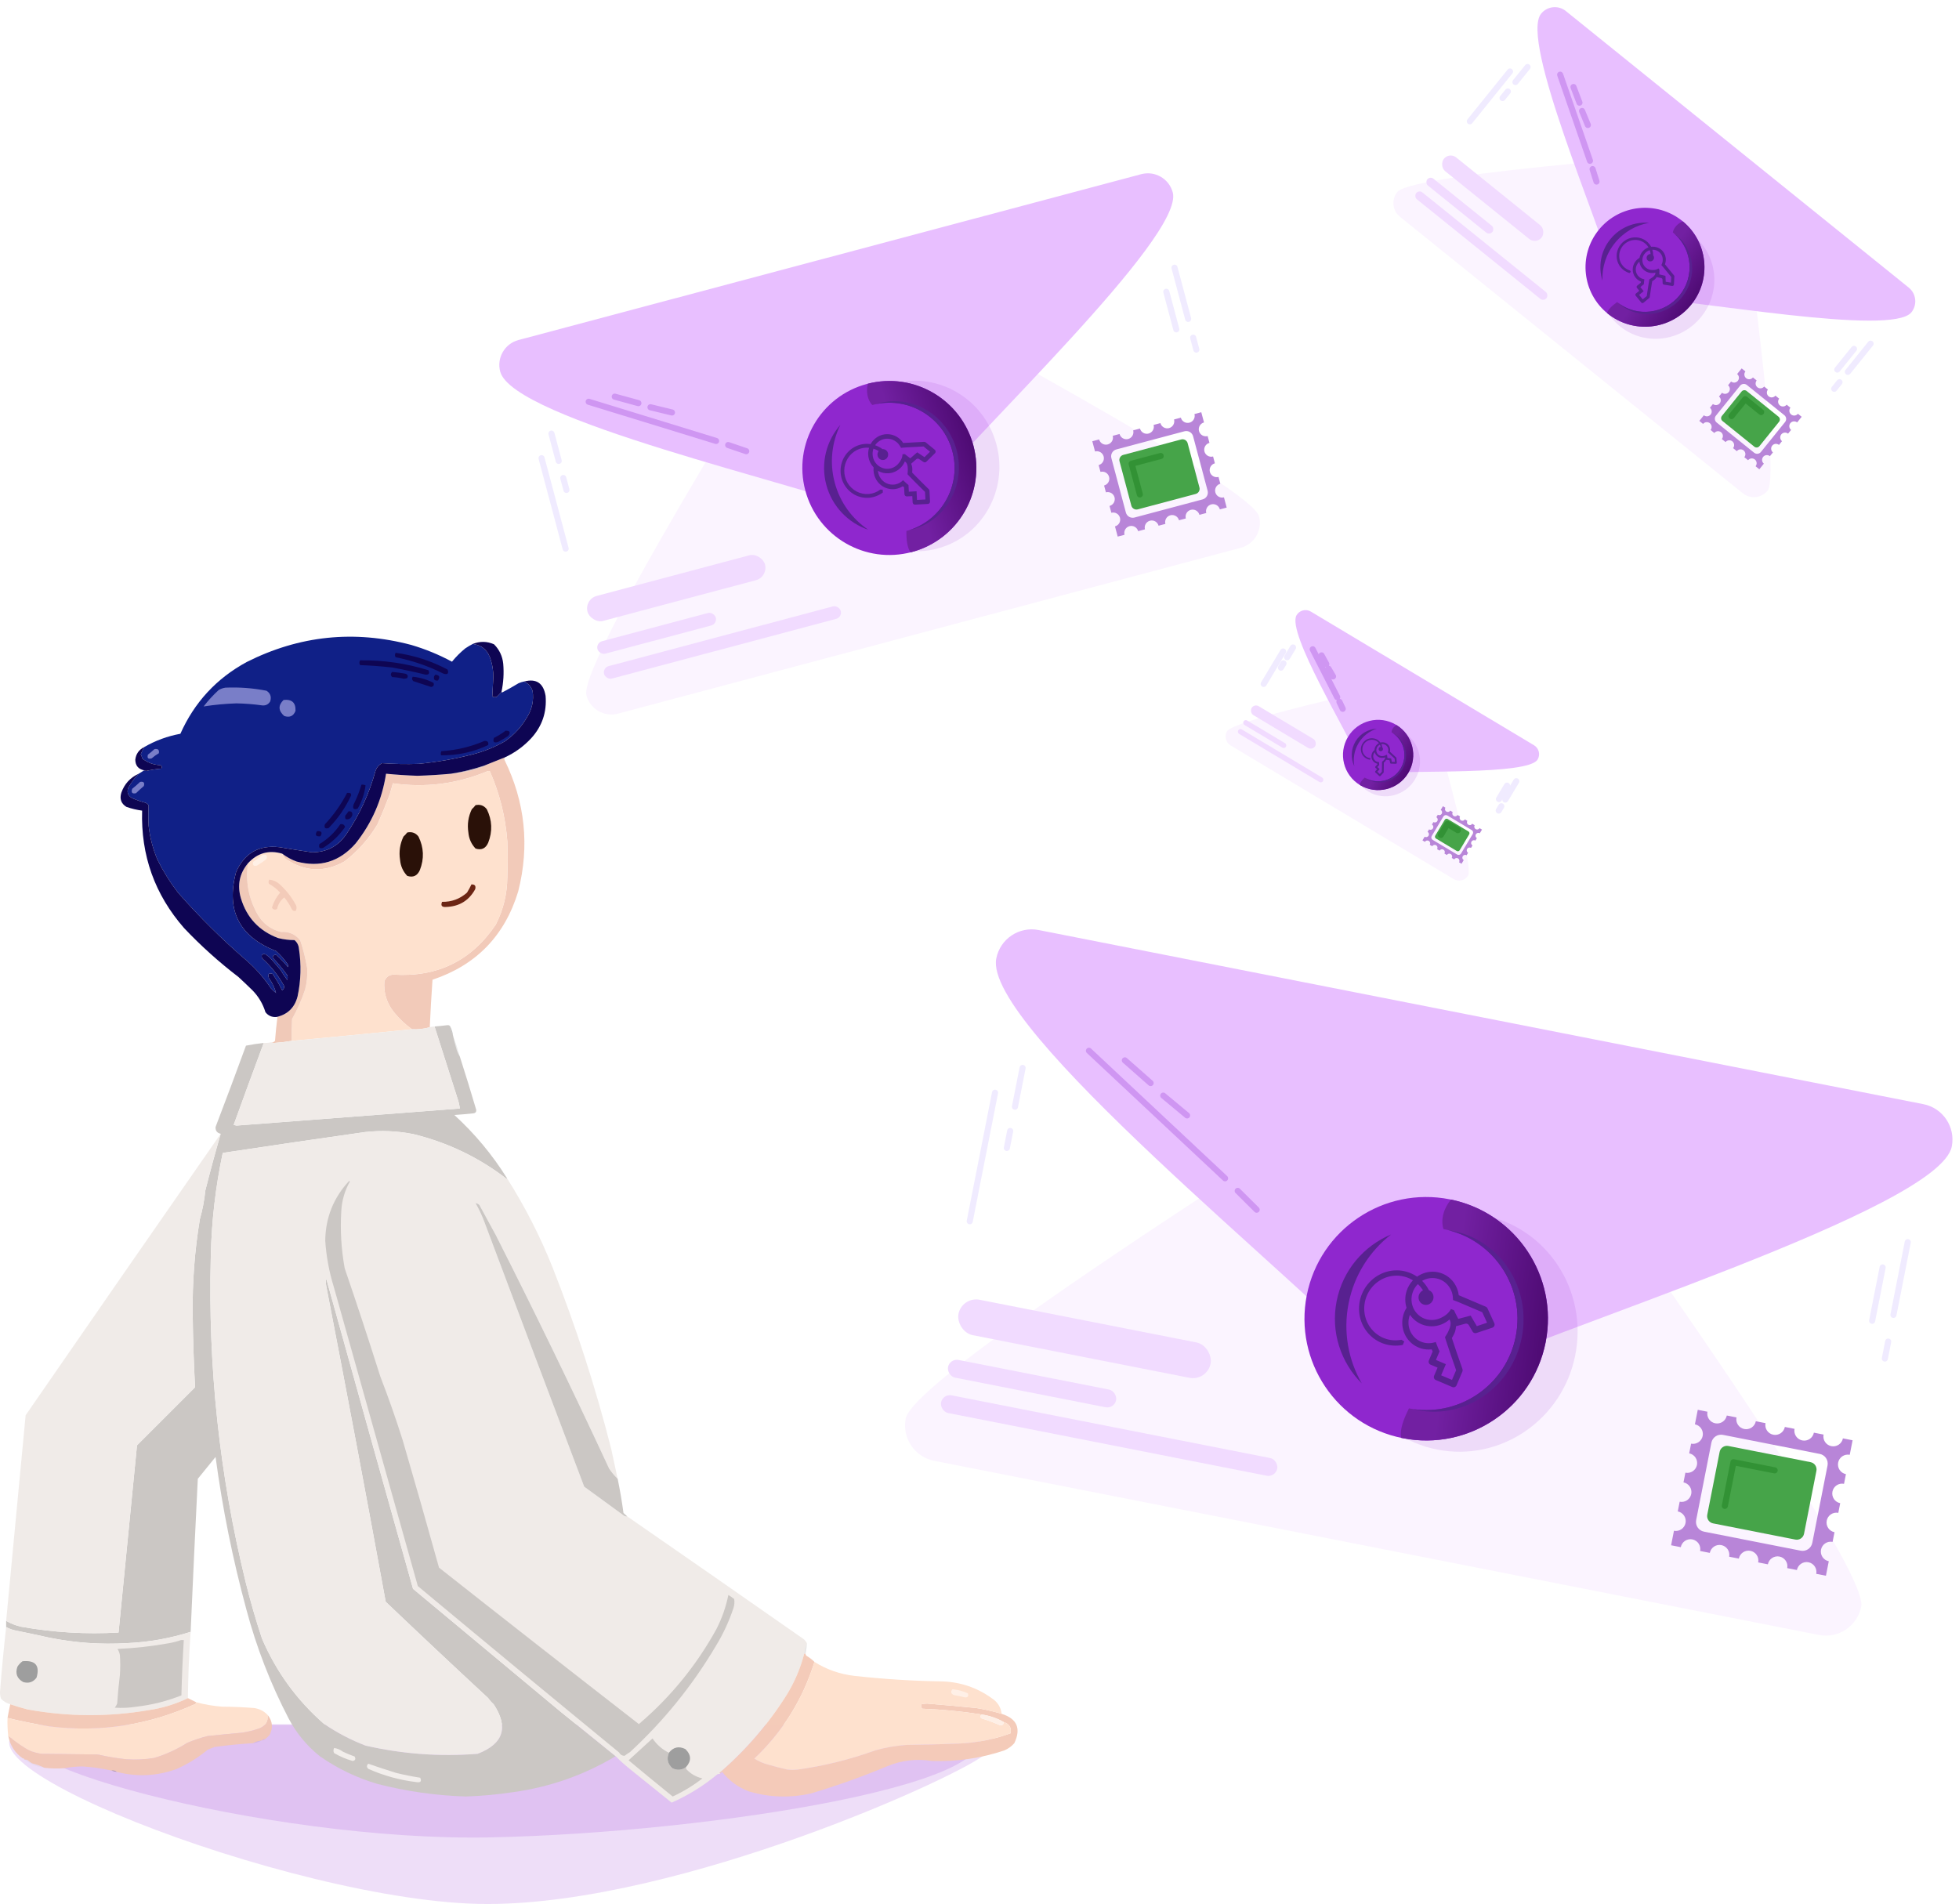 <svg width="643" height="625" viewBox="0 0 643 625" fill="none" xmlns="http://www.w3.org/2000/svg">
<g filter="url(#filter0_f_2898_28347)">
<path d="M164.177 121.968C162.975 117.452 165.661 112.817 170.176 111.614L374.581 57.177C379.097 55.975 383.732 58.66 384.935 63.176L413.242 169.467C414.445 173.982 411.759 178.618 407.243 179.82L202.838 234.257C198.323 235.46 193.687 232.774 192.485 228.258L164.177 121.968Z" fill="white"/>
<path d="M413.242 169.467C414.445 173.982 411.759 178.618 407.244 179.82L202.839 234.257C198.323 235.46 193.688 232.774 192.485 228.258C189.355 216.505 272.14 85.554 272.14 85.554C272.14 85.554 410.248 158.224 413.242 169.467Z" fill="#FBF4FF"/>
<path d="M164.177 121.968C162.975 117.452 165.661 112.817 170.176 111.614L374.581 57.177C379.097 55.975 383.732 58.66 384.935 63.176C388.797 77.678 319.17 142.953 300.914 165.917C298.083 169.477 293.403 170.757 289.156 169.13C261.76 158.636 168.391 137.787 164.177 121.968Z" fill="#E8BFFF"/>
<rect x="191.746" y="196.713" width="60.286" height="8.461" rx="4.231" transform="rotate(-14.913 191.746 196.713)" fill="#F1DBFF"/>
<rect x="195.557" y="211.023" width="40.191" height="4.231" rx="2.115" transform="rotate(-14.913 195.557 211.023)" fill="#F1DBFF"/>
<rect x="197.734" y="219.198" width="80.381" height="4.231" rx="2.115" transform="rotate(-14.913 197.734 219.198)" fill="#F1DBFF"/>
<ellipse cx="300.493" cy="152.976" rx="27.499" ry="28.028" transform="rotate(-14.913 300.493 152.976)" fill="#8F27CE" fill-opacity="0.12"/>
<ellipse cx="291.909" cy="153.62" rx="28.556" ry="28.556" transform="rotate(-14.913 291.909 153.62)" fill="#8F27CE"/>
<path d="M297.506 174.294C297.478 177.308 297.767 179.759 298.88 181.313C299.006 181.281 299.131 181.249 299.257 181.215C314.497 177.157 323.561 161.512 319.503 146.272C315.471 131.136 300.012 122.091 284.871 125.945C284.201 128.426 284.677 131.23 286.308 132.948C286.337 132.941 286.367 132.933 286.396 132.925C297.826 129.881 309.56 136.679 312.604 148.109C315.64 159.51 308.884 171.214 297.506 174.294Z" fill="url(#paint0_linear_2898_28347)"/>
<path d="M298.466 174.01C309.261 170.548 315.555 159.186 312.605 148.109C309.655 137.032 298.543 130.305 287.456 132.671C287.789 132.563 288.125 132.464 288.466 132.373C299.516 129.431 310.94 136.311 313.984 147.741C317.028 159.171 310.539 170.823 299.49 173.765C299.149 173.856 298.807 173.938 298.466 174.01Z" fill="#582190"/>
<path fill-rule="evenodd" clip-rule="evenodd" d="M275.828 139.472C271.27 144.662 269.302 151.958 271.213 159.134C273.124 166.312 278.464 171.664 285.003 173.898C279.762 170.361 275.727 164.987 273.972 158.397C272.218 151.811 273.044 145.145 275.828 139.472Z" fill="#582190"/>
<g filter="url(#filter1_i_2898_28347)">
<path fill-rule="evenodd" clip-rule="evenodd" d="M296.154 145.403C295.589 144.53 294.819 143.803 293.906 143.296C292.525 142.529 290.915 142.319 289.394 142.709C287.872 143.098 286.55 144.058 285.688 145.399C285.606 145.526 285.528 145.656 285.456 145.789C285.351 145.773 285.245 145.76 285.139 145.748C283.539 145.573 281.923 145.859 280.475 146.574C279.027 147.289 277.803 148.404 276.941 149.794C276.079 151.184 275.613 152.795 275.597 154.443C275.58 156.092 276.012 157.715 276.845 159.128C277.678 160.541 278.879 161.688 280.312 162.442C281.746 163.195 283.355 163.524 284.959 163.392C286.562 163.26 288.182 162.638 289.475 161.66L289.428 160.763L288.667 160.691C287.556 161.532 286.236 162.038 284.858 162.151C283.48 162.265 282.097 161.982 280.865 161.334C279.633 160.687 278.601 159.7 277.885 158.486C277.169 157.271 276.797 155.877 276.812 154.46C276.826 153.043 277.226 151.659 277.967 150.464C278.708 149.269 279.76 148.31 281.005 147.696C282.231 147.091 283.596 146.843 284.951 146.98C284.655 147.932 284.578 148.949 284.736 149.953C284.943 151.271 285.544 152.484 286.446 153.43C286.309 154.7 286.544 155.985 287.124 157.121C287.737 158.322 288.705 159.296 289.888 159.902C291.071 160.508 292.41 160.716 293.713 160.497C294.539 160.358 295.325 160.051 296.025 159.601L296.452 159.966L296.571 162.222C296.593 162.644 296.947 162.969 297.361 162.947L299.144 162.853L299.254 164.92C299.276 165.343 299.63 165.667 300.043 165.646L304.255 165.423C304.669 165.401 304.987 165.041 304.965 164.619L304.779 161.106C304.769 160.913 304.688 160.731 304.552 160.596C302.845 158.912 299.671 155.764 299.107 155.14C299.272 153.561 299.043 152.954 298.837 152.41C298.828 152.386 298.819 152.362 298.81 152.337C298.796 152.299 298.782 152.261 298.768 152.223L300.46 150.735C300.712 150.513 301.079 150.488 301.359 150.674L302.827 151.649C303.12 151.844 303.506 151.807 303.757 151.56L306.577 148.785C306.903 148.465 306.878 147.925 306.524 147.636L303.553 145.207C303.409 145.089 303.228 145.03 303.044 145.039L296.154 145.403ZM286.946 146.149C287.803 146.44 288.614 146.868 289.347 147.419C289.354 147.419 289.362 147.418 289.37 147.418C290.336 147.367 291.162 148.129 291.215 149.119C291.267 150.11 290.526 150.954 289.559 151.005C288.593 151.056 287.767 150.295 287.714 149.304C287.69 148.836 287.842 148.401 288.112 148.066C287.571 147.727 286.992 147.461 286.387 147.273C286.117 148.05 286.038 148.891 286.169 149.72C286.361 150.94 286.992 152.044 287.938 152.813C288.884 153.582 290.076 153.96 291.279 153.873C292.482 153.787 293.608 153.241 294.436 152.344C295.263 151.447 295.907 150.343 295.925 149.107L296.708 149.066L297.182 149.459L298.489 150.439L300.76 148.475L303.146 150.061L304.953 148.284L302.85 146.564L296.757 146.886L295.444 147.003C294.829 145.852 294.279 145.193 293.217 144.603C292.156 144.014 290.918 143.853 289.749 144.152C288.606 144.444 287.61 145.155 286.946 146.149ZM296.113 157.633C295.399 158.372 294.476 158.86 293.474 159.029C292.472 159.197 291.443 159.037 290.534 158.572C289.625 158.106 288.881 157.358 288.41 156.435C288.11 155.847 287.93 155.206 287.877 154.553C288.939 155.162 290.158 155.446 291.385 155.357C292.95 155.244 294.415 154.534 295.492 153.367C296.006 152.81 296.414 152.167 296.702 151.472C296.702 151.472 296.888 151.612 296.985 151.702C297.082 151.791 297.231 151.973 297.333 152.157C297.435 152.341 297.603 152.9 297.615 153.136C297.628 153.372 297.625 153.325 297.638 153.561C297.65 153.797 297.72 154.199 297.639 154.975L297.567 155.66L298.025 156.167C298.602 156.803 301.589 159.768 303.321 161.479L303.451 163.951L300.688 164.097L300.538 161.265L298.005 161.399L297.89 159.21L297.311 158.737L296.113 157.633Z" fill="#582190"/>
</g>
<path d="M371.335 165.971C371.453 166.416 371.743 166.795 372.142 167.026C372.54 167.257 373.013 167.32 373.458 167.201L392.461 162.14C393.387 161.894 393.938 160.942 393.692 160.017L389.821 145.485C389.703 145.04 389.413 144.661 389.015 144.43C388.616 144.199 388.143 144.136 387.698 144.255L368.695 149.316C368.25 149.434 367.871 149.724 367.64 150.123C367.409 150.521 367.346 150.994 367.465 151.439L371.335 165.971Z" fill="#46A449"/>
<path d="M367.609 169.956C367.451 169.363 367.064 168.857 366.533 168.549C366.002 168.242 365.37 168.158 364.777 168.315L364.182 166.08C364.775 165.922 365.281 165.535 365.588 165.004C365.896 164.473 365.98 163.842 365.822 163.249C365.664 162.656 365.277 162.15 364.746 161.842C364.216 161.535 363.584 161.451 362.991 161.608L362.396 159.373C362.989 159.215 363.495 158.828 363.802 158.297C364.11 157.766 364.194 157.135 364.036 156.542C363.878 155.949 363.491 155.443 362.96 155.135C362.429 154.828 361.798 154.744 361.205 154.901L360.61 152.666C361.203 152.508 361.708 152.121 362.016 151.59C362.324 151.059 362.408 150.428 362.25 149.835C362.092 149.242 361.705 148.736 361.174 148.428C360.643 148.121 360.012 148.036 359.419 148.194L358.526 144.841L360.761 144.245C360.919 144.838 361.306 145.344 361.837 145.652C362.368 145.96 363 146.044 363.592 145.886C364.185 145.728 364.691 145.341 364.999 144.81C365.307 144.279 365.391 143.648 365.233 143.055L367.468 142.459C367.626 143.052 368.013 143.558 368.544 143.866C369.075 144.173 369.707 144.257 370.299 144.1C370.892 143.942 371.398 143.555 371.706 143.024C372.014 142.493 372.098 141.861 371.94 141.268L374.175 140.673C374.333 141.266 374.72 141.772 375.251 142.08C375.782 142.387 376.414 142.471 377.007 142.313C377.599 142.155 378.105 141.768 378.413 141.237C378.721 140.707 378.805 140.075 378.647 139.482L380.882 138.887C381.04 139.48 381.427 139.986 381.958 140.293C382.489 140.601 383.121 140.685 383.714 140.527C384.307 140.369 384.812 139.982 385.12 139.451C385.428 138.92 385.512 138.289 385.354 137.696L387.59 137.101C387.747 137.694 388.134 138.199 388.665 138.507C389.196 138.815 389.828 138.899 390.421 138.741C391.014 138.583 391.519 138.196 391.827 137.665C392.135 137.134 392.219 136.503 392.061 135.91L394.297 135.314L395.19 138.668C394.597 138.826 394.091 139.213 393.783 139.744C393.476 140.275 393.391 140.906 393.549 141.499C393.707 142.092 394.094 142.598 394.625 142.905C395.156 143.213 395.788 143.297 396.38 143.139L396.976 145.375C396.383 145.533 395.877 145.92 395.569 146.451C395.262 146.982 395.178 147.613 395.336 148.206C395.494 148.799 395.881 149.305 396.411 149.613C396.942 149.92 397.574 150.004 398.167 149.846L398.762 152.082C398.169 152.24 397.663 152.627 397.356 153.158C397.048 153.689 396.964 154.32 397.122 154.913C397.28 155.506 397.667 156.012 398.198 156.32C398.729 156.627 399.36 156.711 399.953 156.553L400.548 158.789C399.955 158.947 399.449 159.334 399.142 159.865C398.834 160.396 398.75 161.027 398.908 161.62C399.066 162.213 399.453 162.719 399.984 163.027C400.515 163.334 401.146 163.418 401.739 163.26L402.632 166.614L400.397 167.209C400.239 166.616 399.852 166.11 399.321 165.803C398.79 165.495 398.158 165.411 397.565 165.569C396.973 165.727 396.467 166.114 396.159 166.645C395.851 167.176 395.767 167.807 395.925 168.4L393.689 168.996C393.532 168.403 393.145 167.897 392.614 167.589C392.083 167.281 391.451 167.197 390.858 167.355C390.265 167.513 389.76 167.9 389.452 168.431C389.144 168.962 389.06 169.593 389.218 170.186L386.982 170.782C386.825 170.189 386.438 169.683 385.907 169.375C385.376 169.068 384.744 168.984 384.151 169.141C383.558 169.299 383.053 169.686 382.745 170.217C382.437 170.748 382.353 171.38 382.511 171.973L380.275 172.568C380.118 171.975 379.731 171.469 379.2 171.161C378.669 170.854 378.037 170.77 377.444 170.928C376.851 171.086 376.345 171.473 376.038 172.004C375.73 172.534 375.646 173.166 375.804 173.759L373.568 174.354C373.41 173.761 373.023 173.255 372.493 172.948C371.962 172.64 371.33 172.556 370.737 172.714C370.144 172.872 369.638 173.259 369.331 173.79C369.023 174.321 368.939 174.952 369.097 175.545L366.861 176.14L365.968 172.787C366.561 172.629 367.067 172.242 367.375 171.711C367.682 171.18 367.766 170.549 367.609 169.956ZM372.378 169.883L394.734 163.929C395.327 163.771 395.833 163.384 396.141 162.853C396.448 162.322 396.533 161.691 396.375 161.098L391.611 143.212C391.454 142.619 391.067 142.113 390.536 141.806C390.005 141.498 389.373 141.414 388.78 141.572L366.424 147.526C365.831 147.684 365.325 148.071 365.017 148.602C364.709 149.133 364.625 149.764 364.783 150.357L369.546 168.243C369.704 168.835 370.091 169.341 370.622 169.649C371.153 169.957 371.785 170.041 372.378 169.883Z" fill="#B885D8"/>
<path d="M374.131 162.303C373.892 161.406 372.241 155.206 371.445 152.218L380.97 149.681" stroke="#329235" stroke-width="2" stroke-linecap="round" stroke-linejoin="round"/>
<path d="M385.51 87.869L389.986 104.678M391.628 110.841L392.672 114.763M382.818 95.786L386.101 108.113" stroke="#F0EBFF" stroke-width="2" stroke-linecap="round" stroke-linejoin="round"/>
<path d="M181.002 142.333L183.389 151.298M184.881 156.901L185.926 160.823M177.75 150.4L185.658 180.095" stroke="#F0EBFF" stroke-width="2" stroke-linecap="round" stroke-linejoin="round"/>
<path d="M193.219 131.879L235.047 144.741M201.772 130.201L209.541 132.333M213.499 133.679L220.558 135.399M239.005 146.087L244.943 148.106" stroke="#CF96F2" stroke-width="2" stroke-linecap="round"/>
</g>
<g filter="url(#filter2_f_2898_28347)">
<path d="M425.573 201.93C426.542 200.312 428.64 199.786 430.258 200.755L503.514 244.635C505.132 245.605 505.659 247.702 504.689 249.321L481.872 287.414C480.902 289.032 478.804 289.558 477.186 288.589L403.93 244.709C402.312 243.739 401.786 241.642 402.755 240.023L425.573 201.93Z" fill="white"/>
<path d="M481.872 287.414C480.903 289.032 478.805 289.558 477.187 288.589L403.931 244.709C402.313 243.739 401.787 241.641 402.756 240.023C405.279 235.811 466.484 222.952 466.484 222.952C466.484 222.952 484.286 283.384 481.872 287.414Z" fill="#FBF4FF"/>
<path d="M425.573 201.93C426.542 200.312 428.64 199.786 430.258 200.755L503.514 244.635C505.132 245.605 505.659 247.702 504.689 249.321C501.576 254.518 463.09 252.715 451.305 253.887C449.478 254.069 447.791 253.074 447.068 251.386C442.401 240.501 422.177 207.6 425.573 201.93Z" fill="#E8BFFF"/>
<rect x="411.684" y="230.937" width="24.337" height="3.416" rx="1.708" transform="rotate(30.922 411.684 230.937)" fill="#F1DBFF"/>
<rect x="408.611" y="236.065" width="16.225" height="1.708" rx="0.854" transform="rotate(30.922 408.611 236.065)" fill="#F1DBFF"/>
<rect x="406.855" y="238.995" width="32.449" height="1.708" rx="0.854" transform="rotate(30.922 406.855 238.995)" fill="#F1DBFF"/>
<ellipse cx="454.934" cy="250.126" rx="11.101" ry="11.315" transform="rotate(30.922 454.934 250.126)" fill="#8F27CE" fill-opacity="0.12"/>
<ellipse cx="452.333" cy="247.821" rx="11.528" ry="11.528" transform="rotate(30.922 452.333 247.821)" fill="#8F27CE"/>
<path d="M447.922 255.257C447.041 256.096 446.412 256.869 446.275 257.629C446.32 257.656 446.365 257.684 446.41 257.71C451.871 260.982 458.951 259.207 462.223 253.745C465.472 248.32 463.743 241.299 458.368 237.999C457.462 238.503 456.784 239.429 456.745 240.385C456.755 240.391 456.766 240.398 456.776 240.404C460.873 242.858 462.204 248.167 459.751 252.264C457.303 256.35 452.014 257.685 447.922 255.257Z" fill="url(#paint1_linear_2898_28347)"/>
<path d="M448.272 255.455C452.311 257.607 457.372 256.234 459.749 252.264C462.127 248.294 460.95 243.184 457.147 240.639C457.271 240.705 457.395 240.775 457.517 240.848C461.477 243.22 462.698 248.464 460.244 252.56C457.79 256.657 452.591 258.054 448.631 255.683C448.509 255.609 448.389 255.533 448.272 255.455Z" fill="#582190"/>
<path fill-rule="evenodd" clip-rule="evenodd" d="M444.518 251.524C444.068 249.012 444.489 246.332 445.904 243.971C447.318 241.61 449.48 239.975 451.906 239.185C449.121 239.325 446.455 240.807 444.915 243.379C443.374 245.951 443.326 249.003 444.518 251.524Z" fill="#582190"/>
<g filter="url(#filter3_i_2898_28347)">
<path fill-rule="evenodd" clip-rule="evenodd" d="M455.908 246.74C456.002 246.33 455.996 245.903 455.886 245.496C455.72 244.88 455.328 244.355 454.787 244.024C454.246 243.693 453.596 243.58 452.965 243.708C452.905 243.72 452.846 243.734 452.787 243.75C452.762 243.715 452.736 243.681 452.71 243.647C452.311 243.134 451.773 242.747 451.159 242.529C450.545 242.31 449.877 242.27 449.232 242.411C448.587 242.553 447.99 242.871 447.508 243.329C447.026 243.788 446.678 244.37 446.503 245.009C446.328 245.647 446.333 246.318 446.518 246.945C446.703 247.572 447.061 248.13 447.55 248.557C448.039 248.985 448.675 249.279 449.322 249.378L449.568 249.112L449.375 248.872C448.819 248.786 448.302 248.546 447.881 248.179C447.46 247.812 447.153 247.332 446.994 246.793C446.835 246.254 446.831 245.678 446.981 245.129C447.131 244.58 447.431 244.08 447.845 243.686C448.259 243.291 448.773 243.018 449.327 242.897C449.882 242.775 450.455 242.81 450.983 242.998C451.503 243.183 451.959 243.508 452.3 243.939C451.942 244.121 451.625 244.385 451.379 244.713C451.056 245.144 450.873 245.659 450.853 246.186C450.447 246.504 450.141 246.933 449.975 247.421C449.8 247.936 449.79 248.49 449.947 249.003C450.104 249.516 450.421 249.962 450.851 250.278C451.123 250.478 451.433 250.62 451.76 250.696L451.775 250.922L451.155 251.591C451.039 251.716 451.044 251.91 451.167 252.024L451.696 252.514L451.128 253.127C451.012 253.252 451.017 253.446 451.14 253.56L452.389 254.717C452.512 254.83 452.706 254.821 452.822 254.696L453.787 253.654C453.84 253.597 453.87 253.522 453.87 253.445C453.878 252.477 453.897 250.672 453.919 250.333C454.423 249.937 454.534 249.7 454.634 249.488C454.638 249.478 454.643 249.469 454.647 249.459C454.654 249.444 454.661 249.43 454.668 249.415L455.575 249.486C455.71 249.497 455.821 249.596 455.846 249.73L455.976 250.429C456.002 250.568 456.121 250.67 456.264 250.673L457.86 250.709C458.045 250.713 458.194 250.554 458.178 250.371L458.046 248.827C458.039 248.752 458.006 248.683 457.951 248.633L455.908 246.74ZM453.102 244.283C453.259 244.613 453.363 244.968 453.41 245.336C453.412 245.338 453.414 245.34 453.416 245.342C453.703 245.607 453.715 246.061 453.443 246.355C453.17 246.648 452.717 246.671 452.431 246.406C452.144 246.14 452.132 245.687 452.405 245.393C452.533 245.254 452.702 245.176 452.875 245.16C452.821 244.908 452.735 244.665 452.62 244.437C452.318 244.578 452.053 244.791 451.85 245.062C451.55 245.461 451.408 245.954 451.452 246.445C451.495 246.935 451.721 247.386 452.084 247.71C452.448 248.034 452.922 248.207 453.415 248.194C453.907 248.182 454.408 248.058 454.771 247.715L455.003 247.93L455.023 248.178L455.106 248.832L456.314 248.938L456.526 250.075L457.549 250.098L457.455 249.005L455.648 247.331L455.245 246.984C455.405 246.482 455.441 246.137 455.314 245.664C455.186 245.191 454.884 244.787 454.469 244.533C454.063 244.284 453.577 244.196 453.102 244.283ZM452.355 250.168C451.94 250.169 451.539 250.039 451.209 249.796C450.878 249.553 450.635 249.211 450.514 248.816C450.393 248.422 450.401 247.996 450.535 247.6C450.621 247.348 450.756 247.116 450.93 246.916C451.053 247.395 451.313 247.828 451.684 248.158C452.157 248.58 452.775 248.804 453.415 248.788C453.722 248.78 454.023 248.717 454.305 248.605C454.305 248.605 454.316 248.699 454.318 248.752C454.319 248.805 454.308 248.899 454.284 248.981C454.259 249.062 454.145 249.268 454.08 249.338C454.015 249.408 454.028 249.394 453.963 249.464C453.898 249.534 453.802 249.667 453.554 249.862L453.335 250.034L453.318 250.309C453.295 250.655 453.277 252.354 453.269 253.337L452.589 254.07L451.77 253.311L452.548 252.471L451.797 251.775L452.398 251.126L452.372 250.825L452.355 250.168Z" fill="#582190"/>
</g>
<path d="M471.094 274.294C470.999 274.453 470.971 274.644 471.016 274.824C471.061 275.005 471.176 275.16 471.335 275.255L478.146 279.334C478.478 279.533 478.908 279.425 479.107 279.093L482.226 273.885C482.322 273.726 482.35 273.535 482.305 273.355C482.26 273.175 482.145 273.02 481.985 272.925L475.175 268.845C475.015 268.75 474.825 268.721 474.644 268.767C474.464 268.812 474.309 268.927 474.214 269.086L471.094 274.294Z" fill="#46A449"/>
<path d="M468.894 274.336C469.021 274.124 469.059 273.869 468.998 273.629C468.938 273.389 468.785 273.182 468.572 273.055L469.052 272.254C469.265 272.381 469.519 272.419 469.759 272.359C470 272.298 470.206 272.145 470.333 271.933C470.461 271.72 470.498 271.466 470.438 271.225C470.378 270.985 470.225 270.779 470.012 270.651L470.492 269.85C470.705 269.977 470.959 270.015 471.199 269.955C471.44 269.895 471.646 269.741 471.773 269.529C471.901 269.316 471.938 269.062 471.878 268.822C471.818 268.581 471.664 268.375 471.452 268.248L471.932 267.446C472.144 267.574 472.399 267.611 472.639 267.551C472.879 267.491 473.086 267.338 473.213 267.125C473.34 266.913 473.378 266.658 473.318 266.418C473.258 266.178 473.104 265.971 472.892 265.844L473.612 264.642L474.413 265.122C474.286 265.335 474.248 265.589 474.308 265.829C474.368 266.069 474.522 266.276 474.734 266.403C474.947 266.53 475.201 266.568 475.441 266.508C475.682 266.448 475.888 266.294 476.015 266.082L476.817 266.562C476.689 266.774 476.652 267.029 476.712 267.269C476.772 267.509 476.925 267.716 477.138 267.843C477.35 267.97 477.605 268.008 477.845 267.948C478.085 267.887 478.292 267.734 478.419 267.522L479.22 268.002C479.093 268.214 479.055 268.469 479.116 268.709C479.176 268.949 479.329 269.156 479.542 269.283C479.754 269.41 480.009 269.448 480.249 269.388C480.489 269.327 480.696 269.174 480.823 268.962L481.624 269.441C481.497 269.654 481.459 269.908 481.519 270.149C481.58 270.389 481.733 270.595 481.945 270.723C482.158 270.85 482.412 270.888 482.652 270.827C482.893 270.767 483.099 270.614 483.227 270.401L484.028 270.881C483.9 271.094 483.863 271.348 483.923 271.588C483.983 271.829 484.137 272.035 484.349 272.162C484.562 272.29 484.816 272.327 485.056 272.267C485.296 272.207 485.503 272.054 485.63 271.841L486.431 272.321L485.712 273.523C485.499 273.396 485.245 273.358 485.004 273.418C484.764 273.478 484.558 273.632 484.43 273.844C484.303 274.057 484.265 274.311 484.326 274.551C484.386 274.792 484.539 274.998 484.752 275.125L484.272 275.927C484.059 275.799 483.805 275.762 483.565 275.822C483.324 275.882 483.118 276.035 482.991 276.248C482.863 276.46 482.826 276.715 482.886 276.955C482.946 277.195 483.099 277.402 483.312 277.529L482.832 278.33C482.619 278.203 482.365 278.165 482.125 278.226C481.885 278.286 481.678 278.439 481.551 278.652C481.423 278.864 481.386 279.118 481.446 279.359C481.506 279.599 481.66 279.806 481.872 279.933L481.392 280.734C481.18 280.607 480.925 280.569 480.685 280.629C480.445 280.69 480.238 280.843 480.111 281.055C479.984 281.268 479.946 281.522 480.006 281.762C480.067 282.003 480.22 282.209 480.432 282.337L479.712 283.538L478.911 283.058C479.038 282.846 479.076 282.592 479.016 282.351C478.956 282.111 478.802 281.905 478.59 281.777C478.377 281.65 478.123 281.612 477.883 281.673C477.642 281.733 477.436 281.886 477.309 282.099L476.507 281.619C476.635 281.406 476.672 281.152 476.612 280.911C476.552 280.671 476.399 280.465 476.186 280.337C475.974 280.21 475.719 280.173 475.479 280.233C475.239 280.293 475.032 280.446 474.905 280.659L474.104 280.179C474.231 279.966 474.269 279.712 474.208 279.472C474.148 279.231 473.995 279.025 473.782 278.898C473.57 278.77 473.316 278.733 473.075 278.793C472.835 278.853 472.629 279.006 472.501 279.219L471.7 278.739C471.827 278.526 471.865 278.272 471.805 278.032C471.744 277.792 471.591 277.585 471.379 277.458C471.166 277.331 470.912 277.293 470.672 277.353C470.431 277.413 470.225 277.567 470.098 277.779L469.296 277.299C469.424 277.087 469.461 276.832 469.401 276.592C469.341 276.352 469.187 276.145 468.975 276.018C468.762 275.891 468.508 275.853 468.268 275.913C468.028 275.974 467.821 276.127 467.694 276.339L466.893 275.859L467.612 274.658C467.825 274.785 468.079 274.822 468.32 274.762C468.56 274.702 468.766 274.549 468.894 274.336ZM470.256 275.697L478.269 280.496C478.481 280.623 478.735 280.661 478.976 280.601C479.216 280.541 479.422 280.387 479.55 280.175L483.389 273.765C483.516 273.552 483.554 273.298 483.494 273.058C483.434 272.818 483.28 272.611 483.068 272.484L475.056 267.684C474.843 267.557 474.589 267.519 474.348 267.58C474.108 267.64 473.902 267.793 473.774 268.006L469.935 274.416C469.808 274.628 469.77 274.882 469.83 275.123C469.89 275.363 470.044 275.569 470.256 275.697Z" fill="#B885D8"/>
<path d="M472.944 274.072C473.137 273.751 474.468 271.529 475.109 270.458L478.523 272.503" stroke="#329235" stroke-width="2" stroke-linecap="round" stroke-linejoin="round"/>
<path d="M497.7 256.432L494.092 262.457M492.769 264.665L491.927 266.071M494.65 257.88L492.004 262.298" stroke="#F0EBFF" stroke-width="2" stroke-linecap="round" stroke-linejoin="round"/>
<path d="M424.407 212.53L422.482 215.743M421.28 217.751L420.438 219.157M421.156 213.857L414.781 224.5" stroke="#F0EBFF" stroke-width="2" stroke-linecap="round" stroke-linejoin="round"/>
<path d="M430.871 213.127L438.911 228.857M433.763 215.132L435.331 217.981M436.054 219.506L437.541 222.034M439.635 230.382L440.72 232.67" stroke="#CF96F2" stroke-width="2" stroke-linecap="round"/>
</g>
<path d="M327.009 314.616C328.271 308.2 334.495 304.024 340.911 305.286L631.3 362.445C637.715 363.708 641.892 369.932 640.63 376.347L610.907 527.35C609.644 533.765 603.42 537.942 597.005 536.679L306.615 479.52C300.2 478.257 296.023 472.033 297.286 465.618L327.009 314.616Z" fill="white"/>
<path d="M610.907 527.349C609.645 533.764 603.421 537.941 597.006 536.678L306.616 479.52C300.201 478.257 296.024 472.033 297.286 465.618C300.573 448.921 485.094 335.174 485.094 335.174C485.094 335.174 614.051 511.378 610.907 527.349Z" fill="#FBF4FF"/>
<path d="M327.009 314.616C328.271 308.2 334.495 304.024 340.911 305.286L631.3 362.445C637.715 363.708 641.892 369.932 640.63 376.347C636.574 396.949 508.945 436.223 471.887 453.872C466.142 456.609 459.472 455.342 455.133 450.688C427.144 420.664 322.585 337.09 327.009 314.616Z" fill="#E8BFFF"/>
<rect x="315.738" y="425.511" width="84.349" height="11.838" rx="5.919" transform="rotate(11.135 315.738 425.511)" fill="#F1DBFF"/>
<rect x="311.738" y="445.84" width="56.233" height="5.919" rx="2.96" transform="rotate(11.135 311.738 445.84)" fill="#F1DBFF"/>
<rect x="309.451" y="457.455" width="112.465" height="5.919" rx="2.96" transform="rotate(11.135 309.451 457.455)" fill="#F1DBFF"/>
<ellipse cx="479.31" cy="437.347" rx="38.475" ry="39.215" transform="rotate(11.135 479.31 437.347)" fill="#8F27CE" fill-opacity="0.12"/>
<ellipse cx="468.125" cy="432.883" rx="39.955" ry="39.955" transform="rotate(11.135 468.125 432.883)" fill="#8F27CE"/>
<path d="M462.459 462.309C460.572 466.08 459.429 469.339 459.874 471.977C460.051 472.014 460.229 472.05 460.407 472.085C482.058 476.347 503.064 462.25 507.326 440.599C511.559 419.096 497.682 398.228 476.282 393.77C473.916 396.476 472.791 400.294 473.786 403.456C473.827 403.464 473.869 403.473 473.911 403.481C490.149 406.677 500.722 422.432 497.525 438.67C494.337 454.867 478.654 465.428 462.459 462.309Z" fill="url(#paint2_linear_2898_28347)"/>
<path d="M463.841 462.542C479.538 464.823 494.43 454.407 497.528 438.67C500.625 422.934 490.791 407.651 475.401 403.813C475.884 403.882 476.369 403.964 476.853 404.06C492.55 407.15 502.684 422.818 499.488 439.056C496.292 455.294 480.976 465.953 465.279 462.864C464.794 462.768 464.315 462.661 463.841 462.542Z" fill="#582190"/>
<path fill-rule="evenodd" clip-rule="evenodd" d="M446.983 454.127C442.569 446.461 440.8 437.228 442.642 427.867C444.484 418.51 449.617 410.639 456.603 405.219C447.685 408.942 440.729 416.903 438.722 427.097C436.715 437.294 440.138 447.301 446.983 454.127Z" fill="#582190"/>
<g filter="url(#filter4_i_2898_28347)">
<path fill-rule="evenodd" clip-rule="evenodd" d="M478.51 425.162C478.336 423.717 477.816 422.331 476.979 421.132C475.715 419.319 473.82 418.067 471.668 417.621C469.516 417.176 467.264 417.57 465.356 418.726C465.175 418.836 464.998 418.952 464.825 419.074C464.702 418.99 464.578 418.908 464.452 418.829C462.548 417.625 460.342 416.992 458.082 417.001C455.822 417.009 453.598 417.659 451.661 418.877C449.723 420.095 448.149 421.833 447.114 423.896C446.08 425.958 445.627 428.263 445.806 430.551C445.985 432.839 446.789 435.019 448.128 436.847C449.467 438.675 451.288 440.077 453.385 440.896C455.482 441.716 457.9 441.928 460.126 441.494L460.618 440.337L459.706 439.78C457.792 440.154 455.823 439.979 454.021 439.275C452.218 438.571 450.654 437.365 449.503 435.794C448.352 434.223 447.661 432.349 447.507 430.383C447.353 428.416 447.743 426.435 448.632 424.663C449.521 422.89 450.874 421.396 452.539 420.349C454.205 419.302 456.116 418.744 458.058 418.736C459.971 418.729 461.839 419.257 463.459 420.261C462.502 421.275 461.779 422.507 461.361 423.866C460.812 425.65 460.823 427.544 461.375 429.288C460.423 430.8 459.929 432.56 459.96 434.345C459.993 436.231 460.61 438.048 461.725 439.537C462.84 441.026 464.395 442.111 466.168 442.636C467.292 442.969 468.468 443.066 469.625 442.93L469.937 443.651L468.701 446.56C468.469 447.105 468.714 447.73 469.248 447.957L471.548 448.935L470.415 451.6C470.183 452.145 470.429 452.77 470.962 452.997L476.393 455.306C476.927 455.532 477.548 455.275 477.779 454.73L479.704 450.2C479.81 449.951 479.82 449.674 479.731 449.42C478.621 446.255 476.566 440.346 476.239 439.216C477.417 437.333 477.502 436.429 477.578 435.619C477.581 435.583 477.585 435.547 477.588 435.511C477.594 435.454 477.599 435.398 477.606 435.341L480.647 434.51C481.101 434.386 481.577 434.58 481.815 434.986L483.06 437.114C483.309 437.539 483.817 437.729 484.285 437.573L489.535 435.817C490.141 435.615 490.441 434.921 490.174 434.341L487.931 429.462C487.823 429.225 487.632 429.039 487.395 428.938L478.51 425.162ZM466.477 420.443C467.375 421.335 468.131 422.371 468.715 423.514C468.724 423.519 468.734 423.523 468.744 423.527C469.99 424.056 470.561 425.521 470.018 426.799C469.475 428.076 468.024 428.682 466.778 428.152C465.532 427.623 464.961 426.158 465.504 424.88C465.761 424.277 466.22 423.823 466.764 423.568C466.293 422.811 465.729 422.12 465.085 421.512C464.266 422.322 463.651 423.332 463.306 424.453C462.798 426.105 462.913 427.881 463.63 429.428C464.347 430.976 465.613 432.184 467.178 432.814C468.743 433.444 470.494 433.45 472.086 432.831C473.677 432.212 475.165 431.22 475.946 429.678L476.956 430.107L477.311 430.892L478.351 432.927L482.412 431.854L484.438 435.314L487.801 434.189L486.213 430.736L478.357 427.397L476.635 426.737C476.569 424.912 476.282 423.745 475.31 422.352C474.338 420.959 472.881 419.996 471.227 419.654C469.611 419.319 467.922 419.601 466.477 420.443ZM470.944 440.51C469.594 441.001 468.133 441.047 466.77 440.644C465.407 440.24 464.212 439.407 463.355 438.262C462.498 437.118 462.023 435.721 461.998 434.271C461.982 433.348 462.149 432.432 462.484 431.578C463.445 432.997 464.802 434.102 466.399 434.744C468.436 435.564 470.714 435.572 472.784 434.767C473.774 434.382 474.682 433.824 475.471 433.128C475.471 433.128 475.618 433.419 475.685 433.591C475.752 433.763 475.827 434.082 475.842 434.376C475.858 434.67 475.725 435.476 475.596 435.78C475.467 436.085 475.493 436.024 475.363 436.328C475.234 436.633 475.075 437.181 474.496 438.107L473.985 438.924L474.25 439.842C474.583 440.996 476.516 446.559 477.642 449.773L476.287 452.961L472.724 451.447L474.276 447.795L471.01 446.406L472.209 443.584L471.772 442.634L470.944 440.51Z" fill="#582190"/>
</g>
<path d="M560.375 497.207C560.251 497.839 560.382 498.494 560.741 499.029C561.1 499.564 561.657 499.934 562.288 500.058L589.286 505.372C590.6 505.631 591.878 504.774 592.137 503.459L596.2 482.814C596.324 482.182 596.193 481.527 595.834 480.992C595.475 480.458 594.919 480.087 594.287 479.963L567.29 474.649C566.658 474.525 566.003 474.656 565.468 475.015C564.933 475.374 564.563 475.931 564.439 476.562L560.375 497.207Z" fill="#46A449"/>
<path d="M553.243 499.927C553.409 499.084 553.233 498.21 552.755 497.498C552.276 496.785 551.534 496.291 550.692 496.125L551.317 492.949C552.16 493.115 553.033 492.939 553.746 492.461C554.459 491.982 554.953 491.24 555.118 490.398C555.284 489.556 555.109 488.682 554.63 487.969C554.152 487.256 553.41 486.763 552.568 486.597L553.193 483.421C554.035 483.586 554.909 483.411 555.622 482.932C556.335 482.454 556.828 481.712 556.994 480.87C557.16 480.027 556.984 479.154 556.506 478.441C556.027 477.728 555.285 477.234 554.443 477.068L555.068 473.892C555.911 474.058 556.784 473.882 557.497 473.404C558.21 472.926 558.704 472.184 558.87 471.341C559.035 470.499 558.86 469.625 558.381 468.912C557.903 468.199 557.161 467.706 556.319 467.54L557.256 462.776L560.432 463.401C560.267 464.243 560.442 465.117 560.921 465.83C561.399 466.543 562.141 467.036 562.983 467.202C563.826 467.368 564.7 467.192 565.412 466.714C566.125 466.236 566.619 465.494 566.785 464.651L569.961 465.276C569.795 466.119 569.971 466.993 570.449 467.705C570.927 468.418 571.669 468.912 572.512 469.078C573.354 469.244 574.228 469.068 574.941 468.59C575.654 468.111 576.147 467.369 576.313 466.527L579.489 467.152C579.323 467.994 579.499 468.868 579.977 469.581C580.456 470.294 581.198 470.787 582.04 470.953C582.883 471.119 583.756 470.943 584.469 470.465C585.182 469.987 585.676 469.245 585.842 468.402L589.018 469.027C588.852 469.87 589.028 470.744 589.506 471.456C589.984 472.169 590.726 472.663 591.569 472.829C592.411 472.995 593.285 472.819 593.998 472.341C594.711 471.862 595.204 471.12 595.37 470.278L598.546 470.903C598.38 471.745 598.556 472.619 599.034 473.332C599.513 474.045 600.255 474.539 601.097 474.704C601.939 474.87 602.813 474.695 603.526 474.216C604.239 473.738 604.733 472.996 604.898 472.153L608.075 472.779L607.137 477.543C606.294 477.377 605.421 477.553 604.708 478.031C603.995 478.509 603.501 479.251 603.335 480.094C603.17 480.936 603.345 481.81 603.824 482.523C604.302 483.236 605.044 483.729 605.886 483.895L605.261 487.071C604.419 486.905 603.545 487.081 602.832 487.559C602.119 488.038 601.626 488.78 601.46 489.622C601.294 490.464 601.47 491.338 601.948 492.051C602.427 492.764 603.169 493.258 604.011 493.423L603.386 496.6C602.543 496.434 601.67 496.609 600.957 497.088C600.244 497.566 599.75 498.308 599.584 499.151C599.419 499.993 599.594 500.867 600.073 501.58C600.551 502.292 601.293 502.786 602.135 502.952L601.51 506.128C600.668 505.962 599.794 506.138 599.081 506.616C598.368 507.095 597.875 507.837 597.709 508.679C597.543 509.521 597.719 510.395 598.197 511.108C598.676 511.821 599.418 512.314 600.26 512.48L599.322 517.244L596.146 516.619C596.312 515.777 596.136 514.903 595.658 514.19C595.179 513.477 594.437 512.984 593.595 512.818C592.753 512.652 591.879 512.828 591.166 513.306C590.453 513.785 589.96 514.527 589.794 515.369L586.618 514.744C586.783 513.901 586.608 513.028 586.129 512.315C585.651 511.602 584.909 511.108 584.067 510.942C583.224 510.777 582.351 510.952 581.638 511.431C580.925 511.909 580.431 512.651 580.265 513.493L577.089 512.868C577.255 512.026 577.079 511.152 576.601 510.439C576.123 509.726 575.381 509.233 574.538 509.067C573.696 508.901 572.822 509.077 572.109 509.555C571.396 510.034 570.903 510.776 570.737 511.618L567.561 510.993C567.727 510.15 567.551 509.277 567.073 508.564C566.594 507.851 565.852 507.357 565.01 507.191C564.167 507.026 563.294 507.201 562.581 507.68C561.868 508.158 561.374 508.9 561.208 509.742L558.032 509.117C558.198 508.275 558.023 507.401 557.544 506.688C557.066 505.975 556.324 505.482 555.481 505.316C554.639 505.15 553.765 505.326 553.052 505.804C552.339 506.283 551.846 507.025 551.68 507.867L548.504 507.242L549.442 502.477C550.284 502.643 551.158 502.468 551.871 501.989C552.584 501.511 553.077 500.769 553.243 499.927ZM559.283 502.765L591.044 509.017C591.886 509.182 592.76 509.007 593.473 508.528C594.186 508.05 594.68 507.308 594.845 506.466L599.847 481.057C600.013 480.214 599.837 479.34 599.359 478.628C598.88 477.915 598.138 477.421 597.296 477.255L565.534 471.004C564.692 470.838 563.818 471.013 563.105 471.492C562.393 471.97 561.899 472.712 561.733 473.555L556.732 498.964C556.566 499.806 556.742 500.68 557.22 501.393C557.698 502.105 558.44 502.599 559.283 502.765Z" fill="#B885D8"/>
<path d="M566.145 494.314C566.395 493.041 568.129 484.232 568.965 479.986L582.497 482.65" stroke="#329235" stroke-width="2" stroke-linecap="round" stroke-linejoin="round"/>
<path d="M626.182 407.741L621.482 431.621M619.759 440.376L618.662 445.948M617.934 416.039L614.487 433.551" stroke="#F0EBFF" stroke-width="2" stroke-linecap="round" stroke-linejoin="round"/>
<path d="M335.644 350.552L333.138 363.288M331.571 371.248L330.474 376.82M326.6 358.694L318.296 400.881" stroke="#F0EBFF" stroke-width="2" stroke-linecap="round" stroke-linejoin="round"/>
<path d="M357.426 344.917L402.102 386.785M369.209 348.064L377.664 355.516M381.813 359.64L389.629 366.139M406.251 390.909L412.475 397.095" stroke="#CF96F2" stroke-width="2" stroke-linecap="round"/>
<g filter="url(#filter5_f_2898_28347)">
<path d="M505.83 4.502C507.835 2.016 511.476 1.626 513.962 3.631L626.498 94.398C628.985 96.403 629.374 100.044 627.369 102.53L580.171 161.049C578.165 163.535 574.524 163.924 572.038 161.919L459.502 71.153C457.016 69.147 456.626 65.507 458.632 63.02L505.83 4.502Z" fill="white"/>
<path d="M580.172 161.048C578.167 163.534 574.526 163.924 572.04 161.919L459.503 71.152C457.017 69.147 456.628 65.506 458.633 63.02C463.852 56.549 569.496 49.349 569.496 49.349C569.496 49.349 585.164 154.858 580.172 161.048Z" fill="#FBF4FF"/>
<path d="M505.83 4.502C507.835 2.016 511.476 1.626 513.962 3.631L626.498 94.398C628.985 96.403 629.374 100.044 627.369 102.53C620.93 110.514 556.82 98.46 536.785 97.66C533.679 97.536 531.084 95.472 530.267 92.472C524.997 73.126 498.805 13.211 505.83 4.502Z" fill="#E8BFFF"/>
<rect x="475.732" y="49.879" width="41.205" height="5.783" rx="2.892" transform="rotate(38.888 475.732 49.879)" fill="#F1DBFF"/>
<rect x="469.379" y="57.757" width="27.47" height="2.892" rx="1.446" transform="rotate(38.888 469.379 57.757)" fill="#F1DBFF"/>
<rect x="465.748" y="62.259" width="54.94" height="2.892" rx="1.446" transform="rotate(38.888 465.748 62.259)" fill="#F1DBFF"/>
<ellipse cx="543.753" cy="92.205" rx="18.795" ry="19.157" transform="rotate(38.888 543.753 92.205)" fill="#8F27CE" fill-opacity="0.12"/>
<ellipse cx="539.933" cy="87.73" rx="19.518" ry="19.518" transform="rotate(38.888 539.933 87.73)" fill="#8F27CE"/>
<path d="M530.79 99.162C529.116 100.363 527.881 101.512 527.473 102.754C527.541 102.81 527.61 102.866 527.679 102.922C536.069 109.689 548.357 108.374 555.125 99.983C561.846 91.65 560.594 79.472 552.356 72.676C550.718 73.308 549.363 74.703 549.074 76.296C549.09 76.309 549.106 76.322 549.122 76.335C555.415 81.411 556.402 90.627 551.326 96.92C546.264 103.197 537.081 104.194 530.79 99.162Z" fill="url(#paint3_linear_2898_28347)"/>
<path d="M531.335 99.577C537.602 104.134 546.41 103.018 551.328 96.92C556.247 90.821 555.472 81.977 549.692 76.817C549.885 76.957 550.076 77.103 550.264 77.254C556.347 82.161 557.164 91.24 552.088 97.532C547.012 103.825 537.967 104.949 531.883 100.043C531.696 99.891 531.513 99.736 531.335 99.577Z" fill="#582190"/>
<path fill-rule="evenodd" clip-rule="evenodd" d="M525.962 92.106C525.797 87.787 527.132 83.392 530.059 79.764C532.983 76.138 536.993 73.903 541.246 73.149C536.544 72.73 531.725 74.589 528.539 78.54C525.351 82.492 524.555 87.598 525.962 92.106Z" fill="#582190"/>
<g filter="url(#filter6_i_2898_28347)">
<path fill-rule="evenodd" clip-rule="evenodd" d="M546.18 86.755C546.434 86.091 546.524 85.373 546.435 84.665C546.301 83.593 545.766 82.621 544.937 81.939C544.108 81.257 543.045 80.915 541.957 80.981C541.854 80.987 541.751 80.997 541.649 81.01C541.615 80.946 541.58 80.882 541.543 80.819C540.994 79.866 540.184 79.09 539.205 78.58C538.226 78.07 537.117 77.845 536.002 77.93C534.888 78.016 533.812 78.409 532.895 79.066C531.979 79.722 531.259 80.615 530.816 81.645C530.373 82.675 530.225 83.801 530.388 84.895C530.551 85.99 531.019 87.011 531.739 87.842C532.459 88.673 533.456 89.315 534.518 89.633L534.993 89.245L534.725 88.797C533.813 88.523 533.002 88 532.383 87.285C531.764 86.571 531.362 85.694 531.221 84.753C531.081 83.812 531.209 82.845 531.59 81.96C531.97 81.074 532.589 80.307 533.377 79.743C534.164 79.178 535.089 78.841 536.047 78.767C537.005 78.693 537.959 78.886 538.8 79.325C539.629 79.757 540.316 80.41 540.788 81.212C540.144 81.433 539.551 81.802 539.061 82.294C538.418 82.94 537.992 83.761 537.834 84.641C537.078 85.078 536.464 85.727 536.072 86.505C535.657 87.328 535.51 88.254 535.654 89.151C535.797 90.049 536.223 90.871 536.87 91.502C537.28 91.901 537.766 92.211 538.297 92.415L538.268 92.798L537.072 93.774C536.848 93.957 536.811 94.283 536.991 94.503L537.762 95.448L536.666 96.343C536.442 96.526 536.406 96.852 536.585 97.072L538.408 99.305C538.587 99.524 538.914 99.554 539.138 99.371L541.001 97.851C541.103 97.767 541.171 97.65 541.19 97.52C541.43 95.899 541.885 92.877 542.001 92.314C542.939 91.768 543.181 91.397 543.398 91.064C543.408 91.049 543.418 91.034 543.427 91.019C543.443 90.996 543.458 90.973 543.473 90.95L544.977 91.282C545.202 91.332 545.363 91.524 545.374 91.754L545.428 92.957C545.439 93.197 545.615 93.395 545.853 93.434L548.522 93.869C548.83 93.919 549.118 93.688 549.134 93.376L549.275 90.757C549.282 90.63 549.241 90.506 549.162 90.409L546.18 86.755ZM542.052 81.978C542.237 82.568 542.328 83.188 542.32 83.815C542.323 83.819 542.327 83.823 542.33 83.827C542.748 84.339 542.662 85.102 542.136 85.531C541.611 85.96 540.846 85.892 540.428 85.379C540.01 84.867 540.096 84.103 540.622 83.675C540.87 83.472 541.171 83.381 541.465 83.394C541.433 82.96 541.347 82.532 541.206 82.123C540.668 82.287 540.173 82.584 539.768 82.99C539.173 83.589 538.819 84.382 538.777 85.215C538.735 86.047 539.007 86.857 539.54 87.485C540.074 88.114 540.829 88.515 541.658 88.609C542.487 88.704 543.356 88.613 544.044 88.124L544.383 88.539L544.358 88.959L544.345 90.076L546.345 90.536L546.433 92.492L548.143 92.771L548.242 90.917L545.606 87.686L545.011 87.009C545.398 86.206 545.539 85.636 545.436 84.812C545.332 83.989 544.922 83.241 544.285 82.717C543.662 82.205 542.868 81.942 542.052 81.978ZM539.418 91.669C538.722 91.574 538.08 91.262 537.583 90.777C537.085 90.293 536.758 89.661 536.648 88.971C536.538 88.281 536.651 87.57 536.97 86.937C537.173 86.534 537.453 86.176 537.792 85.883C537.885 86.715 538.22 87.502 538.765 88.143C539.459 88.96 540.442 89.482 541.52 89.605C542.035 89.663 542.554 89.629 543.054 89.507C543.054 89.507 543.052 89.667 543.041 89.756C543.031 89.846 542.991 90.001 542.931 90.132C542.87 90.262 542.63 90.581 542.505 90.683C542.38 90.785 542.405 90.764 542.279 90.866C542.154 90.969 541.961 91.169 541.5 91.438L541.093 91.675L540.999 92.132C540.88 92.707 540.451 95.552 540.206 97.197L538.895 98.267L537.7 96.802L539.201 95.576L538.105 94.233L539.265 93.286L539.292 92.776L539.418 91.669Z" fill="#582190"/>
</g>
<path d="M565.182 136.524C564.985 136.768 564.892 137.082 564.926 137.394C564.959 137.707 565.116 137.994 565.361 138.191L575.823 146.63C576.333 147.041 577.08 146.961 577.491 146.451L583.944 138.451C584.141 138.206 584.233 137.893 584.2 137.58C584.166 137.267 584.01 136.98 583.765 136.783L573.303 128.344C573.058 128.147 572.745 128.055 572.432 128.088C572.119 128.122 571.832 128.278 571.635 128.523L565.182 136.524Z" fill="#46A449"/>
<path d="M561.48 136.077C561.744 135.75 561.866 135.333 561.822 134.916C561.777 134.499 561.569 134.116 561.242 133.853L562.235 132.622C562.561 132.886 562.979 133.008 563.396 132.964C563.813 132.919 564.195 132.711 564.459 132.384C564.722 132.058 564.845 131.64 564.8 131.223C564.755 130.806 564.547 130.424 564.221 130.161L565.213 128.93C565.54 129.193 565.957 129.316 566.374 129.271C566.791 129.226 567.174 129.018 567.437 128.692C567.7 128.365 567.823 127.947 567.778 127.53C567.734 127.113 567.525 126.731 567.199 126.468L568.192 125.237C568.518 125.5 568.936 125.623 569.353 125.579C569.77 125.534 570.152 125.325 570.415 124.999C570.678 124.673 570.801 124.255 570.757 123.838C570.712 123.421 570.504 123.039 570.177 122.775L571.666 120.929L572.897 121.922C572.634 122.248 572.511 122.666 572.556 123.083C572.6 123.5 572.809 123.882 573.135 124.145C573.462 124.409 573.879 124.532 574.296 124.487C574.713 124.442 575.096 124.234 575.359 123.907L576.59 124.9C576.326 125.227 576.204 125.644 576.248 126.061C576.293 126.478 576.501 126.86 576.828 127.124C577.154 127.387 577.572 127.51 577.989 127.465C578.406 127.421 578.788 127.212 579.051 126.886L580.282 127.878C580.019 128.205 579.896 128.622 579.941 129.039C579.985 129.456 580.194 129.839 580.52 130.102C580.847 130.365 581.264 130.488 581.682 130.443C582.099 130.399 582.481 130.19 582.744 129.864L583.975 130.857C583.712 131.183 583.589 131.601 583.633 132.018C583.678 132.435 583.887 132.817 584.213 133.08C584.539 133.344 584.957 133.466 585.374 133.422C585.791 133.377 586.173 133.169 586.437 132.842L587.667 133.835C587.404 134.161 587.281 134.579 587.326 134.996C587.371 135.413 587.579 135.795 587.906 136.059C588.232 136.322 588.65 136.445 589.067 136.4C589.484 136.355 589.866 136.147 590.129 135.82L591.36 136.813L589.871 138.659C589.544 138.396 589.127 138.273 588.71 138.318C588.293 138.363 587.911 138.571 587.647 138.898C587.384 139.224 587.261 139.642 587.306 140.059C587.35 140.476 587.559 140.858 587.885 141.121L586.893 142.352C586.566 142.089 586.149 141.966 585.731 142.011C585.314 142.055 584.932 142.264 584.669 142.59C584.406 142.917 584.283 143.334 584.328 143.751C584.372 144.168 584.581 144.551 584.907 144.814L583.914 146.045C583.588 145.781 583.17 145.659 582.753 145.703C582.336 145.748 581.954 145.956 581.691 146.283C581.427 146.609 581.305 147.027 581.349 147.444C581.394 147.861 581.602 148.243 581.929 148.506L580.936 149.737C580.61 149.474 580.192 149.351 579.775 149.396C579.358 149.44 578.976 149.649 578.712 149.975C578.449 150.302 578.326 150.719 578.371 151.136C578.416 151.554 578.624 151.936 578.951 152.199L577.461 154.045L576.231 153.053C576.494 152.726 576.617 152.308 576.572 151.891C576.527 151.474 576.319 151.092 575.992 150.829C575.666 150.566 575.248 150.443 574.831 150.487C574.414 150.532 574.032 150.741 573.769 151.067L572.538 150.074C572.801 149.748 572.924 149.33 572.879 148.913C572.835 148.496 572.626 148.114 572.3 147.851C571.973 147.587 571.556 147.465 571.139 147.509C570.722 147.554 570.34 147.762 570.076 148.089L568.845 147.096C569.109 146.77 569.231 146.352 569.187 145.935C569.142 145.518 568.934 145.136 568.607 144.872C568.281 144.609 567.863 144.486 567.446 144.531C567.029 144.576 566.647 144.784 566.384 145.11L565.153 144.118C565.416 143.791 565.539 143.374 565.494 142.957C565.45 142.54 565.241 142.157 564.915 141.894C564.588 141.631 564.171 141.508 563.754 141.553C563.337 141.597 562.954 141.806 562.691 142.132L561.46 141.139C561.723 140.813 561.846 140.395 561.802 139.978C561.757 139.561 561.549 139.179 561.222 138.916C560.896 138.652 560.478 138.53 560.061 138.574C559.644 138.619 559.262 138.827 558.998 139.154L557.768 138.161L559.257 136.315C559.583 136.578 560.001 136.701 560.418 136.656C560.835 136.612 561.217 136.403 561.48 136.077ZM563.446 138.678L575.754 148.605C576.081 148.869 576.498 148.991 576.915 148.947C577.332 148.902 577.715 148.694 577.978 148.367L585.92 138.52C586.183 138.194 586.306 137.776 586.262 137.359C586.217 136.942 586.008 136.56 585.682 136.297L573.373 126.369C573.047 126.106 572.629 125.983 572.212 126.028C571.795 126.072 571.413 126.281 571.15 126.607L563.208 136.454C562.944 136.781 562.821 137.198 562.866 137.615C562.911 138.032 563.119 138.414 563.446 138.678Z" fill="#B885D8"/>
<path d="M568.334 136.585C568.732 136.091 571.486 132.677 572.813 131.032L578.057 135.262" stroke="#329235" stroke-width="2" stroke-linecap="round" stroke-linejoin="round"/>
<path d="M613.981 112.815L606.517 122.069M603.781 125.462L602.039 127.621M608.528 114.526L603.054 121.312" stroke="#F0EBFF" stroke-width="2" stroke-linecap="round" stroke-linejoin="round"/>
<path d="M501.39 22.002L497.409 26.938M494.921 30.023L493.179 32.182M495.628 23.465L482.441 39.814" stroke="#F0EBFF" stroke-width="2" stroke-linecap="round" stroke-linejoin="round"/>
<path d="M512.088 24.52L521.878 52.783M516.466 28.561L518.426 33.706M519.282 36.433L521.182 41.02M522.734 55.51L524.017 59.6" stroke="#CF96F2" stroke-width="2" stroke-linecap="round"/>
</g>
<path d="M316.377 566H13.929C-35.744 572.904 96.386 625 159.967 625C223.549 625 316.934 582.319 323.888 575.415C329.451 569.891 323 566.837 316.377 566Z" fill="#8F27CE" fill-opacity="0.15"/>
<path d="M318.82 566.188H12.868C-17.111 576.532 87.867 604.61 160.852 603.132C233.837 601.654 340.248 584.66 318.82 566.188Z" fill="#8F27CE" fill-opacity="0.15"/>
<path opacity="0.986" fill-rule="evenodd" clip-rule="evenodd" d="M165.732 248.602C165.528 248.879 165.49 249.178 165.62 249.499C172.37 263.31 173.866 277.663 170.105 292.558C165.705 307.123 156.324 316.804 141.96 321.6C141.596 326.789 141.298 331.984 141.063 337.187C139.165 337.728 137.221 337.953 135.232 337.859C133.011 336.276 131.031 334.407 129.289 332.253C126.932 329.294 125.884 325.93 126.149 322.161C126.649 320.733 127.658 319.985 129.176 319.918C143.516 320.84 154.691 315.383 162.704 303.547C165.214 298.63 166.485 293.397 166.517 287.848C166.667 283.961 166.667 280.073 166.517 276.186C165.913 268.184 164.007 260.521 160.798 253.199C160.5 253.049 160.199 253.049 159.901 253.199C149.932 257.337 139.616 258.645 128.952 257.124C128.64 258.322 128.304 259.518 127.943 260.712C126.683 264.045 125.337 267.334 123.906 270.58C121.074 275.355 117.45 279.43 113.029 282.802C106.407 286.475 99.979 286.176 93.742 281.905C93.236 281.429 92.863 280.868 92.621 280.223C94.047 281.311 95.617 282.171 97.331 282.802C105.032 284.845 111.498 282.864 116.73 276.859C122.067 270.141 125.395 262.516 126.71 253.984C130.141 254.316 133.579 254.541 137.026 254.657C140.697 254.549 144.359 254.325 148.015 253.984C151.708 253.696 155.297 252.911 158.78 251.629C158.905 251.543 158.979 251.431 159.004 251.293C161.258 250.389 163.5 249.492 165.732 248.602Z" fill="#F2CAB8"/>
<path fill-rule="evenodd" clip-rule="evenodd" d="M159.005 251.294C158.98 251.432 158.906 251.544 158.78 251.63C155.298 252.912 151.709 253.697 148.016 253.985C151.732 253.411 155.394 252.514 159.005 251.294Z" fill="#D2BCBB"/>
<path fill-rule="evenodd" clip-rule="evenodd" d="M135.233 337.86C122.082 339.19 108.926 340.461 95.762 341.672C95.724 339.279 95.762 336.887 95.874 334.496C97.603 331.413 99.023 328.199 100.135 324.853C100.761 322.496 100.985 320.103 100.808 317.676C100.288 314.628 99.541 311.638 98.565 308.705C96.962 306.646 94.831 305.711 92.174 305.902C88.74 305.027 86.161 303.046 84.437 299.959C81.564 294.751 80.555 289.219 81.409 283.363C84.504 279.989 88.242 278.943 92.622 280.224C92.865 280.869 93.237 281.43 93.744 281.906C99.981 286.176 106.408 286.475 113.031 282.803C117.451 279.43 121.075 275.356 123.907 270.58C125.338 267.335 126.684 264.045 127.944 260.712C128.305 259.519 128.642 258.323 128.953 257.124C139.617 258.645 149.934 257.337 159.902 253.2C160.2 253.05 160.501 253.05 160.799 253.2C164.008 260.522 165.915 268.184 166.518 276.187C166.668 280.074 166.668 283.961 166.518 287.849C166.487 293.397 165.215 298.63 162.705 303.547C154.692 315.384 143.517 320.841 129.178 319.919C127.659 319.986 126.65 320.734 126.15 322.161C125.885 325.931 126.933 329.295 129.29 332.253C131.032 334.408 133.013 336.277 135.233 337.86Z" fill="#FEE1CE"/>
<path fill-rule="evenodd" clip-rule="evenodd" d="M156.09 264.297C157.621 263.972 158.855 264.42 159.79 265.642C161.548 269.239 161.699 272.902 160.239 276.631C159.409 278.523 158.025 279.159 156.09 278.538C154.701 277.07 153.917 275.313 153.735 273.267C153.322 270.597 153.695 268.056 154.856 265.642C155.314 265.223 155.724 264.774 156.09 264.297Z" fill="#2A1108"/>
<path fill-rule="evenodd" clip-rule="evenodd" d="M133.664 273.271C135.196 272.946 136.429 273.395 137.364 274.617C139.123 278.213 139.273 281.876 137.813 285.606C136.983 287.498 135.599 288.133 133.664 287.512C132.276 286.044 131.491 284.287 131.309 282.242C130.896 279.572 131.269 277.03 132.43 274.617C132.888 274.197 133.298 273.749 133.664 273.271Z" fill="#2A1108"/>
<path fill-rule="evenodd" clip-rule="evenodd" d="M86.12 280.67C87.435 280.35 87.883 280.799 87.466 282.016C86.459 282.782 85.411 283.492 84.326 284.147C83.242 284.408 82.83 283.997 83.092 282.913C84.142 282.196 85.151 281.448 86.12 280.67Z" fill="#FFF0E6"/>
<path opacity="0.99" fill-rule="evenodd" clip-rule="evenodd" d="M81.408 283.364C80.554 289.219 81.563 294.751 84.436 299.959C86.161 303.046 88.74 305.027 92.173 305.902C94.831 305.712 96.961 306.646 98.565 308.706C99.54 311.638 100.287 314.628 100.807 317.676C100.985 320.104 100.76 322.496 100.135 324.853C99.022 328.199 97.603 331.414 95.874 334.496C95.761 336.887 95.723 339.28 95.761 341.673C93.9 341.988 91.994 342.212 90.043 342.346C89.659 342.344 89.323 342.269 89.034 342.121C89.543 342.202 89.953 342.052 90.267 341.673C90.462 339.075 90.722 336.496 91.052 333.936C91 333.846 90.926 333.809 90.828 333.824C94.436 332.981 96.717 330.739 97.668 327.096C98.78 321.887 98.93 316.654 98.116 311.397C98.011 310.258 97.526 309.323 96.659 308.594C94.833 308.592 93.039 308.368 91.276 307.921C85.037 305.569 80.962 301.195 79.054 294.801C77.82 290.536 78.605 286.723 81.408 283.364Z" fill="#F0C9B8"/>
<path fill-rule="evenodd" clip-rule="evenodd" d="M88.36 288.745C89.636 288.86 90.757 289.346 91.724 290.203C93.991 292.242 95.821 294.597 97.219 297.267C97.391 297.85 97.353 298.411 97.106 298.949C96.613 299.134 96.203 299.022 95.873 298.613C95.178 297.145 94.319 295.799 93.294 294.576C92.056 295.553 91.271 296.824 90.939 298.389C90.224 298.762 89.663 298.613 89.257 297.94C89.802 296.103 90.699 294.458 91.948 293.006C90.881 291.828 89.647 290.856 88.248 290.091C88.095 289.62 88.133 289.172 88.36 288.745Z" fill="#F3CBB9"/>
<path fill-rule="evenodd" clip-rule="evenodd" d="M154.74 290.314C155.859 290.276 156.272 290.799 155.974 291.884C153.908 295.649 150.695 297.593 146.33 297.715C145.012 297.803 144.599 297.243 145.097 296.033C148.232 296.085 150.961 295.076 153.283 293.006C153.832 292.131 154.316 291.234 154.74 290.314Z" fill="#6B2514"/>
<path fill-rule="evenodd" clip-rule="evenodd" d="M82.305 313.188C82.687 313.152 83.061 313.189 83.427 313.3C84.142 313.994 84.966 314.517 85.894 314.87C86.376 316.031 86.002 316.554 84.773 316.44C83.853 315.887 82.994 315.251 82.193 314.534C82.041 314.063 82.079 313.614 82.305 313.188Z" fill="#4384CF"/>
<path fill-rule="evenodd" clip-rule="evenodd" d="M86.794 317.001C88.201 316.91 88.649 317.508 88.14 318.795C87.146 319.188 86.55 318.852 86.346 317.786C86.427 317.464 86.577 317.203 86.794 317.001Z" fill="#4787D1"/>
<path opacity="0.993" fill-rule="evenodd" clip-rule="evenodd" d="M147.792 336.959C147.918 338.005 148.216 338.977 148.689 339.874C148.954 341.233 149.29 342.579 149.699 343.911C149.963 344.977 150.376 345.949 150.932 346.827C152.796 352.633 154.59 358.464 156.314 364.319C156.38 364.938 156.119 365.312 155.53 365.441C153.404 365.673 151.273 365.86 149.138 366.001C155.864 372.161 161.618 379.076 166.406 386.746C166.422 386.845 166.384 386.919 166.294 386.97C157.169 379.935 146.965 375.039 135.682 372.281C130.41 371.23 125.103 371.006 119.759 371.608C104.197 373.817 88.649 376.096 73.112 378.448C70.73 389.682 69.423 401.045 69.187 412.536C68.234 448.637 72.047 484.221 80.625 519.287C82.174 525.564 83.969 531.77 86.007 537.901C90.663 548.747 97.429 558.054 106.303 565.822C110.566 568.74 115.126 571.131 119.983 572.999C132.109 575.771 144.37 576.668 156.763 575.69C165.256 572.429 167.012 567.009 162.033 559.431C161.352 558.825 160.755 558.152 160.239 557.412C148.959 546.955 137.745 536.414 126.599 525.791C120.275 491.247 113.771 456.71 107.088 422.18C106.938 421.357 106.938 420.536 107.088 419.713C116.536 453.68 126.03 487.618 135.57 521.53C151.679 534.948 167.79 548.368 183.899 561.785C189.979 566.688 196.034 571.586 202.065 576.475C191.746 582.644 180.607 586.569 168.649 588.249C163.404 589.052 158.133 589.538 152.838 589.707C143.007 589.393 133.325 588.009 123.796 585.558C116.994 583.539 110.715 580.512 104.958 576.475C100.708 573.059 97.308 568.946 94.754 564.14C88.799 552.705 84.164 540.745 80.849 528.258C76.382 511.812 73.018 495.143 70.757 478.246C68.813 480.639 66.871 483.03 64.926 485.423C64.087 502.167 63.302 518.913 62.571 535.658C55.801 537.809 48.849 539.043 41.715 539.359C33.114 539.875 24.591 539.278 16.148 537.565C12.642 536.782 9.129 536.033 5.608 535.322C4.336 535.109 3.14 534.699 2.02 534.089C2.02 533.416 2.02 532.743 2.02 532.07C3.566 532.947 5.21 533.582 6.953 533.976C17.545 535.863 28.198 536.497 38.911 535.883C40.954 515.401 42.973 494.918 44.967 474.434C51.309 468.092 57.662 461.738 64.029 455.371C63.59 447.307 63.327 439.233 63.244 431.151C63.121 420.76 63.906 410.444 65.599 400.202C66.478 397.118 67.075 393.978 67.393 390.783C68.974 384.534 70.656 378.329 72.439 372.169C71.235 371.898 70.674 371.151 70.757 369.926C74.152 361.048 77.478 352.152 80.737 343.238C82.672 342.857 84.617 342.558 86.568 342.341C83.24 351.279 79.95 360.25 76.7 369.253C76.998 369.328 77.299 369.403 77.597 369.477C102.042 367.596 126.487 365.727 150.932 363.871C150.789 362.727 150.526 361.605 150.147 360.507C147.617 352.654 145.112 344.805 142.634 336.959C144.056 336.836 145.476 336.687 146.895 336.51C147.31 336.474 147.611 336.624 147.792 336.959Z" fill="#CBC7C4"/>
<path fill-rule="evenodd" clip-rule="evenodd" d="M142.633 336.963C145.112 344.809 147.617 352.658 150.146 360.511C150.525 361.609 150.788 362.731 150.931 363.875C126.486 365.731 102.041 367.6 77.596 369.481C77.298 369.406 76.998 369.332 76.699 369.257C79.949 360.254 83.239 351.283 86.567 342.345C87.403 342.385 88.227 342.31 89.034 342.121C89.323 342.268 89.659 342.343 90.043 342.345C91.994 342.212 93.9 341.987 95.762 341.672C108.926 340.46 122.082 339.19 135.233 337.86C137.222 337.953 139.166 337.729 141.064 337.187C141.57 337.026 142.095 336.951 142.633 336.963Z" fill="#F0EBE8"/>
<path opacity="0.271" fill-rule="evenodd" clip-rule="evenodd" d="M147.795 336.962C148.268 337.86 148.567 338.831 148.692 339.878C148.219 338.98 147.921 338.008 147.795 336.962Z" fill="#383636"/>
<path opacity="0.098" fill-rule="evenodd" clip-rule="evenodd" d="M148.689 339.878C149.519 342.146 150.269 344.464 150.932 346.831C150.376 345.954 149.963 344.982 149.699 343.915C149.291 342.583 148.954 341.237 148.689 339.878Z" fill="#2F2F2E"/>
<path opacity="0.999" fill-rule="evenodd" clip-rule="evenodd" d="M166.405 386.748C172.25 395.97 177.222 405.688 181.319 415.903C189.004 435.374 195.434 455.259 200.606 475.558C201.33 478.848 202.041 482.138 202.736 485.425C201.687 484.412 200.752 483.29 199.933 482.061C187.941 456.228 175.531 430.662 162.705 405.363C160.908 402.066 159.114 398.776 157.322 395.495C156.939 395.172 156.529 394.983 156.089 394.934C157.17 396.836 158.105 398.818 158.892 400.877C169.794 429.92 180.747 458.962 191.747 488.004C196.154 491.214 200.563 494.427 204.979 497.648C205.268 497.758 205.569 497.796 205.876 497.76C225.185 511.124 244.472 524.542 263.737 538.016C264.246 538.41 264.618 538.895 264.858 539.474C264.391 540.525 264.093 541.647 263.961 542.838C262.739 547.583 260.832 552.068 258.242 556.293C252.196 565.932 244.831 574.493 236.152 581.972C236.203 582.062 236.278 582.1 236.376 582.084C236.376 582.234 236.302 582.308 236.152 582.308C235.916 582.275 235.692 582.313 235.479 582.42C230.906 586.204 225.898 589.308 220.453 591.727C216.053 588.18 211.642 584.627 207.222 581.075C205.401 579.644 203.683 578.112 202.064 576.477C196.033 571.588 189.978 566.69 183.898 561.788C167.789 548.37 151.678 534.95 135.569 521.532C126.028 487.621 116.535 453.683 107.087 419.716C106.937 420.539 106.937 421.359 107.087 422.182C113.77 456.713 120.274 491.25 126.598 525.793C137.744 536.417 148.957 546.957 160.238 557.415C160.754 558.155 161.35 558.828 162.032 559.433C167.011 567.011 165.255 572.432 156.762 575.692C144.369 576.67 132.108 575.773 119.982 573.001C115.125 571.133 110.565 568.742 106.302 565.825C97.428 558.056 90.662 548.749 86.006 537.904C83.967 531.772 82.173 525.567 80.624 519.29C72.045 484.223 68.233 448.639 69.186 412.539C69.421 401.048 70.729 389.684 73.111 378.451C88.648 376.099 104.196 373.819 119.758 371.61C125.102 371.009 130.408 371.233 135.681 372.283C146.964 375.042 157.168 379.938 166.293 386.973C166.383 386.921 166.421 386.847 166.405 386.748Z" fill="#F0EBE8"/>
<path opacity="0.996" fill-rule="evenodd" clip-rule="evenodd" d="M72.439 372.17C70.656 378.331 68.974 384.536 67.393 390.784C67.075 393.98 66.478 397.12 65.599 400.204C63.906 410.446 63.121 420.762 63.244 431.152C63.327 439.235 63.59 447.308 64.029 455.373C57.662 461.74 51.309 468.093 44.967 474.436C42.973 494.92 40.954 515.402 38.911 535.885C28.198 536.499 17.545 535.864 6.953 533.978C5.21 533.584 3.566 532.949 2.02 532.072C4.13 509.569 6.26 487.066 8.411 464.568C29.704 433.716 51.046 402.915 72.439 372.17Z" fill="#F0EBE8"/>
<path fill-rule="evenodd" clip-rule="evenodd" d="M114.603 387.645C114.724 387.658 114.801 387.732 114.827 387.869C113.143 390.863 112.21 394.079 112.024 397.513C111.632 403.839 112.006 410.119 113.145 416.351C117.169 428.1 121.055 439.912 124.807 451.785C127.487 458.704 129.954 465.73 132.208 472.866C136.254 486.728 140.214 500.632 144.094 514.58C165.9 531.781 187.765 548.899 209.692 565.936C220.098 557.071 228.582 546.681 235.146 534.763C236.969 531.202 238.277 527.464 239.071 523.55C239.737 523.956 240.374 524.405 240.977 524.896C241.134 525.885 241.058 526.856 240.753 527.811C239.293 532.227 237.348 536.414 234.922 540.37C227.25 553.308 217.869 564.894 206.776 575.131C206.149 575.499 205.55 575.909 204.982 576.365C204.193 576.342 203.594 575.968 203.188 575.243C181.107 557.125 159.093 538.921 137.142 520.635C127.945 487.885 118.75 455.142 109.557 422.406C108.03 417.468 107.095 412.422 106.754 407.268C106.85 399.688 109.465 393.146 114.603 387.645Z" fill="#CBC7C4"/>
<path opacity="0.997" fill-rule="evenodd" clip-rule="evenodd" d="M202.737 485.426C203.502 489.138 204.137 492.876 204.643 496.64C205.049 497.043 205.462 497.418 205.877 497.761C205.57 497.797 205.269 497.759 204.98 497.649C200.564 494.428 196.155 491.215 191.748 488.005C180.748 458.963 169.795 429.921 158.893 400.878C158.106 398.819 157.171 396.837 156.09 394.935C156.529 394.984 156.94 395.173 157.323 395.496C159.115 398.777 160.909 402.067 162.706 405.363C175.531 430.663 187.942 456.229 199.934 482.062C200.752 483.291 201.688 484.413 202.737 485.426Z" fill="#CBC7C4"/>
<path opacity="0.995" fill-rule="evenodd" clip-rule="evenodd" d="M2.02 534.092C3.14 534.702 4.337 535.112 5.608 535.325C9.129 536.036 12.643 536.785 16.149 537.568C24.592 539.281 33.114 539.878 41.715 539.362C48.849 539.046 55.801 537.812 62.572 535.662C62.056 542.921 61.756 550.172 61.675 557.415C57.645 559.378 53.384 560.685 48.892 561.34C35.566 563.625 22.259 563.551 8.972 561.116C7.076 560.62 5.207 560.06 3.366 559.434C2.203 559.095 1.193 558.496 0.338 557.64C0.096 556.92 -0.016 556.171 0.002 555.397C0.556 548.25 1.229 541.149 2.02 534.092Z" fill="#F0EBE8"/>
<path fill-rule="evenodd" clip-rule="evenodd" d="M59.43 538.352C59.728 538.352 60.028 538.352 60.327 538.352C59.954 544.4 59.692 550.455 59.542 556.517C54.821 558.399 49.923 559.632 44.852 560.217C42.465 560.603 40.072 560.715 37.676 560.554C37.994 560.141 38.256 559.693 38.461 559.208C38.668 556.06 38.968 552.92 39.358 549.789C39.507 547.62 39.507 545.454 39.358 543.285C39.222 542.566 38.96 541.893 38.573 541.267C44.3 541.023 49.981 540.388 55.617 539.361C56.943 539.121 58.212 538.784 59.43 538.352Z" fill="#CBC7C4"/>
<path opacity="0.141" fill-rule="evenodd" clip-rule="evenodd" d="M264.86 539.475C264.784 540.607 264.634 541.729 264.411 542.839C264.261 542.839 264.113 542.839 263.963 542.839C264.095 541.648 264.394 540.527 264.86 539.475Z" fill="#53504F"/>
<path opacity="0.988" fill-rule="evenodd" clip-rule="evenodd" d="M263.961 542.838C264.112 542.838 264.26 542.838 264.41 542.838C264.412 543.179 264.562 543.439 264.858 543.623C265.778 544.154 266.599 544.789 267.325 545.529C263.515 557.821 256.935 568.4 247.59 577.263C249.034 578.193 250.604 578.866 252.299 579.281C254.302 579.862 256.321 580.384 258.355 580.851C259.55 581.001 260.748 581.001 261.943 580.851C270.602 579.644 279.048 577.55 287.285 574.572C290.658 573.607 294.096 573.011 297.601 572.777C303.36 572.71 309.115 572.56 314.87 572.329C320.656 572.069 326.262 570.947 331.69 568.965C332.048 567.108 331.302 565.874 329.447 565.264C327.229 564.002 324.836 563.179 322.27 562.798C315.841 561.782 309.337 561.147 302.759 560.891C302.333 560.485 302.221 560.001 302.423 559.434C303.04 559.29 303.674 559.214 304.329 559.209C309.716 559.647 315.098 560.131 320.476 560.667C323.291 561.127 326.056 561.764 328.774 562.573C333.829 564.168 335.213 567.382 332.923 572.217C332.017 573.248 330.934 574.033 329.671 574.572C321.963 577.162 314.04 578.319 305.899 578.048C300.878 577.249 296.018 577.81 291.322 579.73C283.111 583.163 274.74 586.155 266.204 588.7C259.332 590.245 252.53 590.021 245.796 588.027C242.27 586.704 239.355 584.574 237.049 581.636C236.821 581.791 236.596 581.941 236.377 582.084C236.278 582.1 236.204 582.062 236.152 581.972C244.831 574.493 252.196 565.933 258.243 556.294C260.833 552.069 262.739 547.583 263.961 542.838Z" fill="#F3CAB8"/>
<path fill-rule="evenodd" clip-rule="evenodd" d="M7.401 545.305C11.617 544.917 13.149 546.711 11.999 550.688C10.897 552.177 9.439 552.662 7.626 552.146C5.574 550.998 4.939 549.315 5.719 547.099C6.174 546.384 6.735 545.785 7.401 545.305Z" fill="#9E9E9E"/>
<path opacity="0.997" fill-rule="evenodd" clip-rule="evenodd" d="M267.325 545.529C271.369 548.061 275.778 549.593 280.557 550.127C289.947 551.163 299.366 551.762 308.814 551.921C315.038 552.035 320.644 553.903 325.634 557.528C327.449 558.725 328.496 560.407 328.774 562.573C326.056 561.764 323.291 561.127 320.476 560.667C315.098 560.131 309.716 559.647 304.329 559.21C303.674 559.214 303.04 559.29 302.423 559.434C302.221 560.001 302.333 560.486 302.759 560.892C309.337 561.147 315.841 561.782 322.27 562.798C321.768 563.096 321.692 563.506 322.046 564.031C324.116 564.639 326.134 565.388 328.101 566.274C328.965 566.496 329.413 566.16 329.447 565.265C331.302 565.875 332.048 567.108 331.69 568.965C326.262 570.948 320.656 572.069 314.87 572.329C309.115 572.56 303.36 572.71 297.601 572.778C294.096 573.011 290.658 573.607 287.285 574.572C279.048 577.55 270.602 579.645 261.943 580.851C260.748 581.001 259.55 581.001 258.355 580.851C256.321 580.385 254.302 579.862 252.299 579.281C250.604 578.866 249.034 578.194 247.59 577.263C256.935 568.4 263.515 557.821 267.325 545.529Z" fill="#FEE1CE"/>
<path fill-rule="evenodd" clip-rule="evenodd" d="M312.626 554.5C314.391 554.653 316.073 555.101 317.673 555.846C318.005 556.754 317.706 557.203 316.775 557.192C315.555 556.878 314.322 556.615 313.074 556.407C312.092 555.953 311.942 555.319 312.626 554.5Z" fill="#FFF0E7"/>
<path opacity="0.996" fill-rule="evenodd" clip-rule="evenodd" d="M61.675 557.415C62.581 557.868 63.478 558.317 64.366 558.761C64.386 558.985 64.31 559.171 64.142 559.321C48.934 566.258 33.011 568.725 16.373 566.722C11.688 565.971 7.053 565.038 2.469 563.919C2.738 562.425 3.037 560.929 3.366 559.433C5.207 560.059 7.076 560.62 8.972 561.115C22.259 563.551 35.566 563.625 48.892 561.34C53.384 560.685 57.645 559.377 61.675 557.415Z" fill="#F3CAB8"/>
<path opacity="0.998" fill-rule="evenodd" clip-rule="evenodd" d="M64.364 558.762C67.153 559.513 69.995 560 72.886 560.22C76.409 560.242 79.921 560.39 83.426 560.668C85.225 560.931 86.718 561.716 87.912 563.023C88.024 565.183 87.05 566.641 84.996 567.396C83.247 568.015 81.453 568.464 79.614 568.742C75.797 569.087 71.984 569.462 68.176 569.863C65.875 570.431 63.633 571.178 61.448 572.106C58.098 574.23 54.509 575.874 50.683 577.04C47.638 577.56 44.572 577.708 41.489 577.488C38.315 577.159 35.175 576.636 32.069 575.919C25.939 575.845 19.809 575.768 13.68 575.694C11.653 575.466 9.784 574.793 8.073 573.676C6.176 572.487 4.382 571.178 2.691 569.751C2.479 567.82 2.405 565.876 2.466 563.92C7.05 565.039 11.685 565.972 16.371 566.724C33.009 568.726 48.932 566.259 64.139 559.323C64.308 559.173 64.384 558.986 64.364 558.762Z" fill="#FEE1CE"/>
<path fill-rule="evenodd" clip-rule="evenodd" d="M322.271 562.797C324.837 563.178 327.23 564.001 329.448 565.264C329.414 566.158 328.966 566.495 328.102 566.273C326.136 565.387 324.117 564.638 322.047 564.03C321.693 563.505 321.769 563.095 322.271 562.797Z" fill="#FEEFE6"/>
<path opacity="0.981" fill-rule="evenodd" clip-rule="evenodd" d="M87.916 563.021C89.489 565.034 89.677 567.203 88.477 569.524C88.019 570.02 87.535 570.468 87.019 570.87C86.56 570.847 86.185 570.998 85.898 571.318C84.848 571.444 83.877 571.742 82.983 572.215C78.784 572.462 74.597 572.875 70.424 573.449C69.677 573.747 68.928 574.048 68.181 574.346C65.111 576.889 61.747 578.984 58.089 580.625C51.619 583.021 45.041 583.357 38.354 581.635C37.875 581.215 37.277 581.065 36.559 581.186C33.418 580.482 30.241 580.033 27.028 579.84C25.106 579.858 23.2 580.045 21.309 580.401C19.049 580.583 16.807 580.545 14.581 580.289C13.315 579.654 11.97 579.168 10.545 578.831C9.982 578.513 9.459 578.138 8.975 577.71C8.685 577.6 8.386 577.562 8.078 577.598C7.972 577.282 7.747 577.134 7.405 577.149C4.848 575.335 3.278 572.868 2.695 569.748C4.387 571.175 6.181 572.485 8.078 573.673C9.789 574.79 11.658 575.463 13.684 575.692C19.814 575.766 25.944 575.842 32.074 575.916C35.18 576.633 38.319 577.156 41.493 577.486C44.577 577.705 47.643 577.557 50.688 577.037C54.514 575.871 58.102 574.227 61.453 572.103C63.637 571.175 65.88 570.428 68.181 569.861C71.989 569.459 75.802 569.085 79.618 568.739C81.457 568.461 83.252 568.013 85.001 567.394C87.055 566.638 88.028 565.18 87.916 563.021Z" fill="#F1C8B7"/>
<path fill-rule="evenodd" clip-rule="evenodd" d="M219.56 575.356C218.748 577.303 219.122 578.985 220.681 580.402C222.251 581.203 223.745 581.091 225.166 580.066C225.133 580.301 225.171 580.526 225.279 580.739C226.712 582.291 228.468 583.3 230.549 583.766C227.537 586.114 224.285 588.097 220.793 589.709C215.936 585.787 211.114 581.824 206.328 577.823C208.939 575.437 211.556 573.044 214.177 570.647C215.548 572.69 217.342 574.26 219.56 575.356Z" fill="#CBC7C4"/>
<path opacity="0.075" fill-rule="evenodd" clip-rule="evenodd" d="M87.016 570.871C86.729 571.192 86.354 571.342 85.894 571.319C86.182 570.999 86.556 570.848 87.016 570.871Z" fill="#614439"/>
<path opacity="0.09" fill-rule="evenodd" clip-rule="evenodd" d="M85.896 571.318C85.001 571.791 84.03 572.09 82.981 572.215C83.875 571.742 84.847 571.444 85.896 571.318Z" fill="#584742"/>
<path fill-rule="evenodd" clip-rule="evenodd" d="M225.162 580.066C223.74 581.091 222.247 581.203 220.677 580.403C219.118 578.985 218.744 577.303 219.555 575.357C220.986 573.5 222.78 573.087 224.938 574.123C226.925 576.045 227.001 578.028 225.162 580.066Z" fill="#9E9E9E"/>
<path fill-rule="evenodd" clip-rule="evenodd" d="M109.668 573.784C110.729 573.938 111.701 574.351 112.584 575.017C113.829 575.603 115.101 576.125 116.397 576.587C116.839 577.426 116.615 577.913 115.724 578.045C113.603 577.433 111.584 576.574 109.668 575.466C109.381 574.905 109.381 574.344 109.668 573.784Z" fill="#F2EEEB"/>
<path opacity="0.024" fill-rule="evenodd" clip-rule="evenodd" d="M7.4 577.151C7.743 577.135 7.967 577.283 8.073 577.6C7.731 577.615 7.506 577.467 7.4 577.151Z" fill="#422B25"/>
<path opacity="0.024" fill-rule="evenodd" clip-rule="evenodd" d="M8.072 577.598C8.38 577.562 8.679 577.6 8.969 577.71C9.453 578.139 9.977 578.513 10.54 578.832C11.965 579.168 13.311 579.655 14.577 580.29C12.131 580 9.963 579.103 8.072 577.598Z" fill="#282220"/>
<path fill-rule="evenodd" clip-rule="evenodd" d="M120.879 578.946C123.913 580.02 126.979 581.029 130.074 581.973C132.666 582.617 135.281 583.139 137.923 583.543C138.446 584.696 138.071 585.182 136.802 585.001C131.271 584.348 125.965 582.89 120.879 580.628C120.298 580.069 120.298 579.508 120.879 578.946Z" fill="#F2EEEC"/>
<path opacity="0.506" fill-rule="evenodd" clip-rule="evenodd" d="M36.557 581.188C37.274 581.067 37.872 581.217 38.351 581.637C37.716 581.533 37.118 581.383 36.557 581.188Z" fill="#7B655D"/>
<path opacity="0.999" fill-rule="evenodd" clip-rule="evenodd" d="M155.191 211.372C158.299 211.823 160.28 213.617 161.134 216.755C161.675 218.545 161.937 220.377 161.919 222.249C161.796 224.387 161.684 226.518 161.583 228.641C162.045 228.886 162.531 228.923 163.04 228.753C163.617 228.216 164.139 227.655 164.61 227.071C164.624 227.193 164.698 227.268 164.834 227.295C166.664 226.343 168.459 225.334 170.217 224.268C170.8 224.013 171.396 223.826 172.011 223.707C173.406 224.321 174.341 225.368 174.814 226.847C175.249 229.906 174.651 232.747 173.02 235.369C171.179 238.567 168.75 241.221 165.732 243.33C162.693 245.067 159.479 246.412 156.088 247.367C149.979 249.008 143.774 250.129 137.474 250.731C133.426 250.88 129.389 250.806 125.364 250.507C124.328 251.094 123.619 251.954 123.233 253.086C121.168 260.58 117.954 267.532 113.59 273.943C110.881 277.839 107.142 279.783 102.376 279.774C98.817 279.246 95.267 278.685 91.724 278.092C84.951 277.318 80.203 280.046 77.483 286.277C74.126 298.812 78.499 307.446 90.603 312.18C92.002 313.429 93.235 314.812 94.303 316.329C94.57 316.675 94.644 317.049 94.527 317.45C93.377 316.074 92.143 314.766 90.827 313.526C90.073 313.294 89.625 313.556 89.481 314.311C91.208 316.15 92.816 318.094 94.303 320.141C94.453 320.665 94.453 321.188 94.303 321.711C93.5 320.629 92.753 319.507 92.06 318.347C91.163 317.301 90.266 316.254 89.369 315.208C88.725 314.489 88.014 313.854 87.239 313.301C86.079 312.965 85.669 313.376 86.005 314.535C88.896 317.126 91.287 320.116 93.181 323.505C93.372 324.167 93.184 324.69 92.621 325.075C91.688 323.208 90.641 321.413 89.481 319.693C88.23 319.28 87.817 319.729 88.248 321.038C89.362 322.591 90.147 324.236 90.603 325.972C90.008 325.49 89.448 324.967 88.921 324.402C86.684 321.043 84.031 318.015 80.959 315.32C72.93 308.412 65.417 300.974 58.42 293.005C55.841 289.643 53.599 286.055 51.692 282.24C50.181 278.651 49.21 274.913 48.777 271.027C48.674 268.78 48.674 266.537 48.777 264.299C48.505 263.952 48.169 263.69 47.768 263.514C46.227 263.118 44.731 262.594 43.282 261.944C42.025 261.21 41.613 260.126 42.049 258.693C43.009 256.951 44.168 255.382 45.525 253.983C46.124 253.609 46.72 253.236 47.319 252.862C47.49 252.957 47.678 253.031 47.88 253.086C49.542 252.71 51.224 252.449 52.926 252.301C53.26 251.848 53.186 251.474 52.702 251.18C50.492 251.091 48.51 250.381 46.758 249.049C46.604 248.551 46.415 248.065 46.198 247.591C46.528 246.779 46.902 245.994 47.319 245.237C50.999 243.1 54.96 241.642 59.205 240.863C63.8 230.546 71.051 222.697 80.959 217.316C98.248 208.608 116.265 206.739 135.007 211.709C139.647 213.076 144.097 214.908 148.351 217.203C149.658 215.596 151.116 214.138 152.724 212.83C153.52 212.294 154.343 211.808 155.191 211.372Z" fill="#102087"/>
<path fill-rule="evenodd" clip-rule="evenodd" d="M50.687 245.909C51.856 245.683 52.342 246.132 52.145 247.255C51.302 247.733 50.517 248.294 49.79 248.937C48.631 249.273 48.22 248.862 48.557 247.703C49.31 247.136 50.019 246.538 50.687 245.909Z" fill="#797EC8"/>
<path fill-rule="evenodd" clip-rule="evenodd" d="M45.978 256.674C47.139 256.451 47.55 256.9 47.211 258.02C46.321 258.781 45.462 259.566 44.632 260.374C43.381 260.657 42.97 260.171 43.399 258.917C44.302 258.2 45.161 257.452 45.978 256.674Z" fill="#797EC8"/>
<path fill-rule="evenodd" clip-rule="evenodd" d="M74.011 225.725C78.543 225.53 83.029 225.866 87.467 226.734C88.741 227.55 89.151 228.709 88.7 230.211C88.124 231.197 87.265 231.646 86.121 231.556C83.296 231.159 80.454 230.934 77.599 230.883C73.977 231.002 70.389 231.339 66.835 231.893C68.315 229.964 69.959 228.17 71.768 226.51C72.481 226.097 73.228 225.835 74.011 225.725Z" fill="#797EC8"/>
<path fill-rule="evenodd" clip-rule="evenodd" d="M93.073 229.762C95.798 229.46 97.106 230.656 96.998 233.35C96.325 235.064 95.092 235.624 93.298 235.032C91.324 233.305 91.25 231.548 93.073 229.762Z" fill="#797EC8"/>
<path fill-rule="evenodd" clip-rule="evenodd" d="M165.734 248.6C163.503 249.49 161.26 250.387 159.006 251.291C155.395 252.511 151.733 253.408 148.017 253.982C144.362 254.323 140.699 254.547 137.028 254.655C133.581 254.539 130.143 254.314 126.712 253.982C125.398 262.514 122.07 270.139 116.732 276.857C111.5 282.862 105.034 284.843 97.333 282.8C95.62 282.169 94.05 281.309 92.623 280.221C88.243 278.94 84.505 279.987 81.41 283.361C78.607 286.72 77.822 290.533 79.055 294.798C80.964 301.192 85.039 305.566 91.278 307.918C93.04 308.365 94.835 308.589 96.66 308.591C97.528 309.32 98.013 310.255 98.118 311.394C98.932 316.651 98.782 321.884 97.669 327.093C96.719 330.736 94.438 332.978 90.829 333.821C89.304 333.973 88.071 333.45 87.129 332.251C86.283 329.51 84.862 327.118 82.868 325.074C81.356 323.591 79.825 322.133 78.27 320.701C71.908 315.835 65.965 310.49 60.441 304.666C50.798 293.645 46.2 280.787 46.649 266.092C44.891 265.858 43.171 265.447 41.491 264.859C39.773 263.792 39.212 262.259 39.809 260.261C40.814 257.35 42.72 255.257 45.528 253.982C44.171 255.381 43.012 256.95 42.051 258.692C41.616 260.125 42.027 261.209 43.285 261.943C44.734 262.593 46.23 263.117 47.77 263.513C48.172 263.689 48.508 263.951 48.779 264.298C48.676 266.536 48.676 268.779 48.779 271.026C49.212 274.912 50.183 278.65 51.695 282.24C53.601 286.054 55.844 289.642 58.423 293.004C65.42 300.973 72.933 308.411 80.962 315.319C84.034 318.014 86.687 321.042 88.923 324.402C89.45 324.966 90.011 325.489 90.605 325.971C90.15 324.235 89.365 322.59 88.25 321.038C87.82 319.728 88.232 319.279 89.484 319.692C90.643 321.412 91.691 323.207 92.623 325.074C93.186 324.689 93.375 324.166 93.184 323.504C91.289 320.115 88.898 317.125 86.008 314.534C85.671 313.375 86.082 312.964 87.241 313.3C88.017 313.853 88.728 314.488 89.371 315.207C90.269 316.253 91.166 317.3 92.063 318.346C92.756 319.506 93.502 320.628 94.305 321.71C94.456 321.187 94.456 320.664 94.305 320.14C92.819 318.093 91.21 316.149 89.484 314.31C89.627 313.555 90.076 313.293 90.829 313.525C92.146 314.765 93.379 316.073 94.53 317.449C94.646 317.048 94.572 316.674 94.305 316.328C93.238 314.811 92.004 313.428 90.605 312.179C78.501 307.445 74.128 298.811 77.485 286.276C80.206 280.046 84.954 277.317 91.726 278.091C95.27 278.684 98.82 279.245 102.379 279.773C107.145 279.782 110.883 277.838 113.592 273.942C117.956 267.531 121.17 260.579 123.236 253.085C123.621 251.953 124.33 251.093 125.366 250.506C129.392 250.805 133.429 250.879 137.477 250.73C143.776 250.128 149.982 249.007 156.091 247.366C159.482 246.411 162.695 245.066 165.734 243.329C168.753 241.22 171.181 238.566 173.023 235.368C174.653 232.746 175.252 229.905 174.817 226.846C174.344 225.367 173.408 224.32 172.014 223.706C176.021 222.655 178.376 224.224 179.078 228.416C179.522 233.739 177.952 238.374 174.368 242.32C171.89 244.988 169.013 247.082 165.734 248.6Z" fill="#0E0553"/>
<path fill-rule="evenodd" clip-rule="evenodd" d="M159.006 243.217C160.015 243.142 160.426 243.59 160.239 244.563C155.335 246.892 150.177 248.013 144.765 247.927C144.61 247.463 144.648 247.014 144.877 246.581C149.807 246.264 154.516 245.143 159.006 243.217Z" fill="#0E0553"/>
<path fill-rule="evenodd" clip-rule="evenodd" d="M47.322 245.236C46.905 245.993 46.53 246.778 46.2 247.59C46.418 248.064 46.606 248.55 46.761 249.048C48.513 250.38 50.495 251.09 52.704 251.179C53.188 251.473 53.263 251.847 52.928 252.3C51.226 252.448 49.544 252.709 47.882 253.085C47.681 253.03 47.492 252.956 47.322 252.861C45.42 252.49 44.448 251.332 44.406 249.385C44.624 247.483 45.595 246.101 47.322 245.236Z" fill="#0E0553"/>
<path fill-rule="evenodd" clip-rule="evenodd" d="M113.929 260.262C114.31 260.226 114.684 260.263 115.05 260.374C115.18 260.574 115.254 260.798 115.274 261.046C113.433 265.057 110.966 268.645 107.873 271.811C106.714 272.148 106.304 271.737 106.64 270.578C109.555 267.477 111.984 264.038 113.929 260.262Z" fill="#0E0553"/>
<path fill-rule="evenodd" clip-rule="evenodd" d="M118.638 257.57C119.107 257.529 119.555 257.604 119.984 257.795C119.652 260.469 118.793 263.011 117.405 265.42C116.093 265.902 115.644 265.454 116.059 264.074C117.12 261.977 117.979 259.809 118.638 257.57Z" fill="#0E0553"/>
<path fill-rule="evenodd" clip-rule="evenodd" d="M114.377 266.317C115.386 266.241 115.797 266.69 115.611 267.662C115.214 268.665 114.503 269.076 113.48 268.896C113.238 268.509 113.202 268.097 113.368 267.662C113.76 267.247 114.097 266.799 114.377 266.317Z" fill="#0E0553"/>
<path fill-rule="evenodd" clip-rule="evenodd" d="M111.686 270.578C112.516 270.394 113.038 270.693 113.256 271.475C111.341 274.249 108.95 276.529 106.079 278.315C104.92 278.651 104.51 278.24 104.846 277.081C107.607 275.405 109.885 273.237 111.686 270.578Z" fill="#0E0553"/>
<path fill-rule="evenodd" clip-rule="evenodd" d="M104.061 272.82C105.537 272.709 105.911 273.27 105.182 274.502C103.666 274.672 103.294 274.111 104.061 272.82Z" fill="#0E0553"/>
<path fill-rule="evenodd" clip-rule="evenodd" d="M164.613 227.07C164.142 227.654 163.619 228.215 163.043 228.752C162.534 228.922 162.047 228.885 161.585 228.64C161.686 226.517 161.798 224.386 161.922 222.249C161.939 220.376 161.677 218.545 161.137 216.754C160.282 213.616 158.302 211.822 155.194 211.372C157.53 210.445 159.849 210.482 162.146 211.484C163.906 213.248 164.915 215.379 165.173 217.875C165.44 220.976 165.252 224.041 164.613 227.07Z" fill="#0E0553"/>
<path fill-rule="evenodd" clip-rule="evenodd" d="M129.852 214.287C135.855 215.104 141.536 216.935 146.896 219.781C147.378 221.093 146.929 221.541 145.55 221.127C140.574 218.621 135.342 216.827 129.852 215.745C129.567 215.259 129.567 214.773 129.852 214.287Z" fill="#0E0553"/>
<path fill-rule="evenodd" clip-rule="evenodd" d="M118.19 216.754C125.837 216.656 133.314 217.74 140.616 220.006C141.101 221 140.802 221.486 139.719 221.463C136.082 220.573 132.417 219.788 128.73 219.109C125.227 218.716 121.713 218.454 118.19 218.324C117.894 217.793 117.894 217.27 118.19 216.754Z" fill="#0E0553"/>
<path fill-rule="evenodd" clip-rule="evenodd" d="M128.73 220.566C130.156 220.694 131.576 220.881 132.991 221.127C133.801 221.369 134.025 221.855 133.664 222.585C133.303 222.714 132.931 222.789 132.543 222.809C131.291 222.504 130.022 222.317 128.73 222.248C128.149 221.689 128.149 221.128 128.73 220.566Z" fill="#0E0553"/>
<path fill-rule="evenodd" clip-rule="evenodd" d="M142.859 221.463C144.236 221.581 144.536 222.217 143.756 223.37C142.635 223.519 142.224 223.033 142.522 221.912C142.684 221.79 142.796 221.64 142.859 221.463Z" fill="#0E0553"/>
<path fill-rule="evenodd" clip-rule="evenodd" d="M135.458 222.136C137.865 222.377 140.143 223.05 142.298 224.155C142.554 224.907 142.292 225.356 141.513 225.5C139.576 224.866 137.631 224.23 135.682 223.594C135.194 223.168 135.117 222.683 135.458 222.136Z" fill="#0E0553"/>
<path fill-rule="evenodd" clip-rule="evenodd" d="M165.958 239.853C167.349 239.811 167.649 240.372 166.855 241.535C165.772 242.264 164.651 242.937 163.491 243.554C162.112 243.968 161.664 243.519 162.146 242.208C163.507 241.53 164.776 240.745 165.958 239.853Z" fill="#0E0553"/>
<defs>
<filter id="filter0_f_2898_28347" x="162.891" y="55.89" width="251.639" height="179.654" filterUnits="userSpaceOnUse" color-interpolation-filters="sRGB">
<feFlood flood-opacity="0" result="BackgroundImageFix"/>
<feBlend mode="normal" in="SourceGraphic" in2="BackgroundImageFix" result="shape"/>
<feGaussianBlur stdDeviation="0.5" result="effect1_foregroundBlur_2898_28347"/>
</filter>
<filter id="filter1_i_2898_28347" x="275.596" y="142.517" width="31.21" height="23.129" filterUnits="userSpaceOnUse" color-interpolation-filters="sRGB">
<feFlood flood-opacity="0" result="BackgroundImageFix"/>
<feBlend mode="normal" in="SourceGraphic" in2="BackgroundImageFix" result="shape"/>
<feColorMatrix in="SourceAlpha" type="matrix" values="0 0 0 0 0 0 0 0 0 0 0 0 0 0 0 0 0 0 127 0" result="hardAlpha"/>
<feOffset dx="0.3"/>
<feComposite in2="hardAlpha" operator="arithmetic" k2="-1" k3="1"/>
<feColorMatrix type="matrix" values="0 0 0 0 0 0 0 0 0 0 0 0 0 0 0 0 0 0 0.05 0"/>
<feBlend mode="normal" in2="shape" result="effect1_innerShadow_2898_28347"/>
</filter>
<filter id="filter2_f_2898_28347" x="398.27" y="196.269" width="110.906" height="96.805" filterUnits="userSpaceOnUse" color-interpolation-filters="sRGB">
<feFlood flood-opacity="0" result="BackgroundImageFix"/>
<feBlend mode="normal" in="SourceGraphic" in2="BackgroundImageFix" result="shape"/>
<feGaussianBlur stdDeviation="2" result="effect1_foregroundBlur_2898_28347"/>
</filter>
<filter id="filter3_i_2898_28347" x="446.375" y="242.328" width="11.804" height="12.468" filterUnits="userSpaceOnUse" color-interpolation-filters="sRGB">
<feFlood flood-opacity="0" result="BackgroundImageFix"/>
<feBlend mode="normal" in="SourceGraphic" in2="BackgroundImageFix" result="shape"/>
<feColorMatrix in="SourceAlpha" type="matrix" values="0 0 0 0 0 0 0 0 0 0 0 0 0 0 0 0 0 0 127 0" result="hardAlpha"/>
<feOffset dx="0.3"/>
<feComposite in2="hardAlpha" operator="arithmetic" k2="-1" k3="1"/>
<feColorMatrix type="matrix" values="0 0 0 0 0 0 0 0 0 0 0 0 0 0 0 0 0 0 0.05 0"/>
<feBlend mode="normal" in2="shape" result="effect1_innerShadow_2898_28347"/>
</filter>
<filter id="filter4_i_2898_28347" x="445.768" y="417.001" width="44.504" height="38.387" filterUnits="userSpaceOnUse" color-interpolation-filters="sRGB">
<feFlood flood-opacity="0" result="BackgroundImageFix"/>
<feBlend mode="normal" in="SourceGraphic" in2="BackgroundImageFix" result="shape"/>
<feColorMatrix in="SourceAlpha" type="matrix" values="0 0 0 0 0 0 0 0 0 0 0 0 0 0 0 0 0 0 127 0" result="hardAlpha"/>
<feOffset dx="0.3"/>
<feComposite in2="hardAlpha" operator="arithmetic" k2="-1" k3="1"/>
<feColorMatrix type="matrix" values="0 0 0 0 0 0 0 0 0 0 0 0 0 0 0 0 0 0 0.05 0"/>
<feBlend mode="normal" in2="shape" result="effect1_innerShadow_2898_28347"/>
</filter>
<filter id="filter5_f_2898_28347" x="455.35" y="0.349" width="175.302" height="164.852" filterUnits="userSpaceOnUse" color-interpolation-filters="sRGB">
<feFlood flood-opacity="0" result="BackgroundImageFix"/>
<feBlend mode="normal" in="SourceGraphic" in2="BackgroundImageFix" result="shape"/>
<feGaussianBlur stdDeviation="1" result="effect1_foregroundBlur_2898_28347"/>
</filter>
<filter id="filter6_i_2898_28347" x="530.323" y="77.913" width="18.952" height="21.579" filterUnits="userSpaceOnUse" color-interpolation-filters="sRGB">
<feFlood flood-opacity="0" result="BackgroundImageFix"/>
<feBlend mode="normal" in="SourceGraphic" in2="BackgroundImageFix" result="shape"/>
<feColorMatrix in="SourceAlpha" type="matrix" values="0 0 0 0 0 0 0 0 0 0 0 0 0 0 0 0 0 0 127 0" result="hardAlpha"/>
<feOffset dx="0.3"/>
<feComposite in2="hardAlpha" operator="arithmetic" k2="-1" k3="1"/>
<feColorMatrix type="matrix" values="0 0 0 0 0 0 0 0 0 0 0 0 0 0 0 0 0 0 0.05 0"/>
<feBlend mode="normal" in2="shape" result="effect1_innerShadow_2898_28347"/>
</filter>
<linearGradient id="paint0_linear_2898_28347" x1="297.794" y1="153.531" x2="319.503" y2="146.272" gradientUnits="userSpaceOnUse">
<stop stop-color="#7220A2"/>
<stop offset="1" stop-color="#4E0B73"/>
</linearGradient>
<linearGradient id="paint1_linear_2898_28347" x1="454.015" y1="249.5" x2="462.223" y2="253.745" gradientUnits="userSpaceOnUse">
<stop stop-color="#7220A2"/>
<stop offset="1" stop-color="#4E0B73"/>
</linearGradient>
<linearGradient id="paint2_linear_2898_28347" x1="475.578" y1="436.386" x2="507.326" y2="440.599" gradientUnits="userSpaceOnUse">
<stop stop-color="#7220A2"/>
<stop offset="1" stop-color="#4E0B73"/>
</linearGradient>
<linearGradient id="paint3_linear_2898_28347" x1="542.358" y1="90.94" x2="555.125" y2="99.983" gradientUnits="userSpaceOnUse">
<stop stop-color="#7220A2"/>
<stop offset="1" stop-color="#4E0B73"/>
</linearGradient>
</defs>
</svg>
